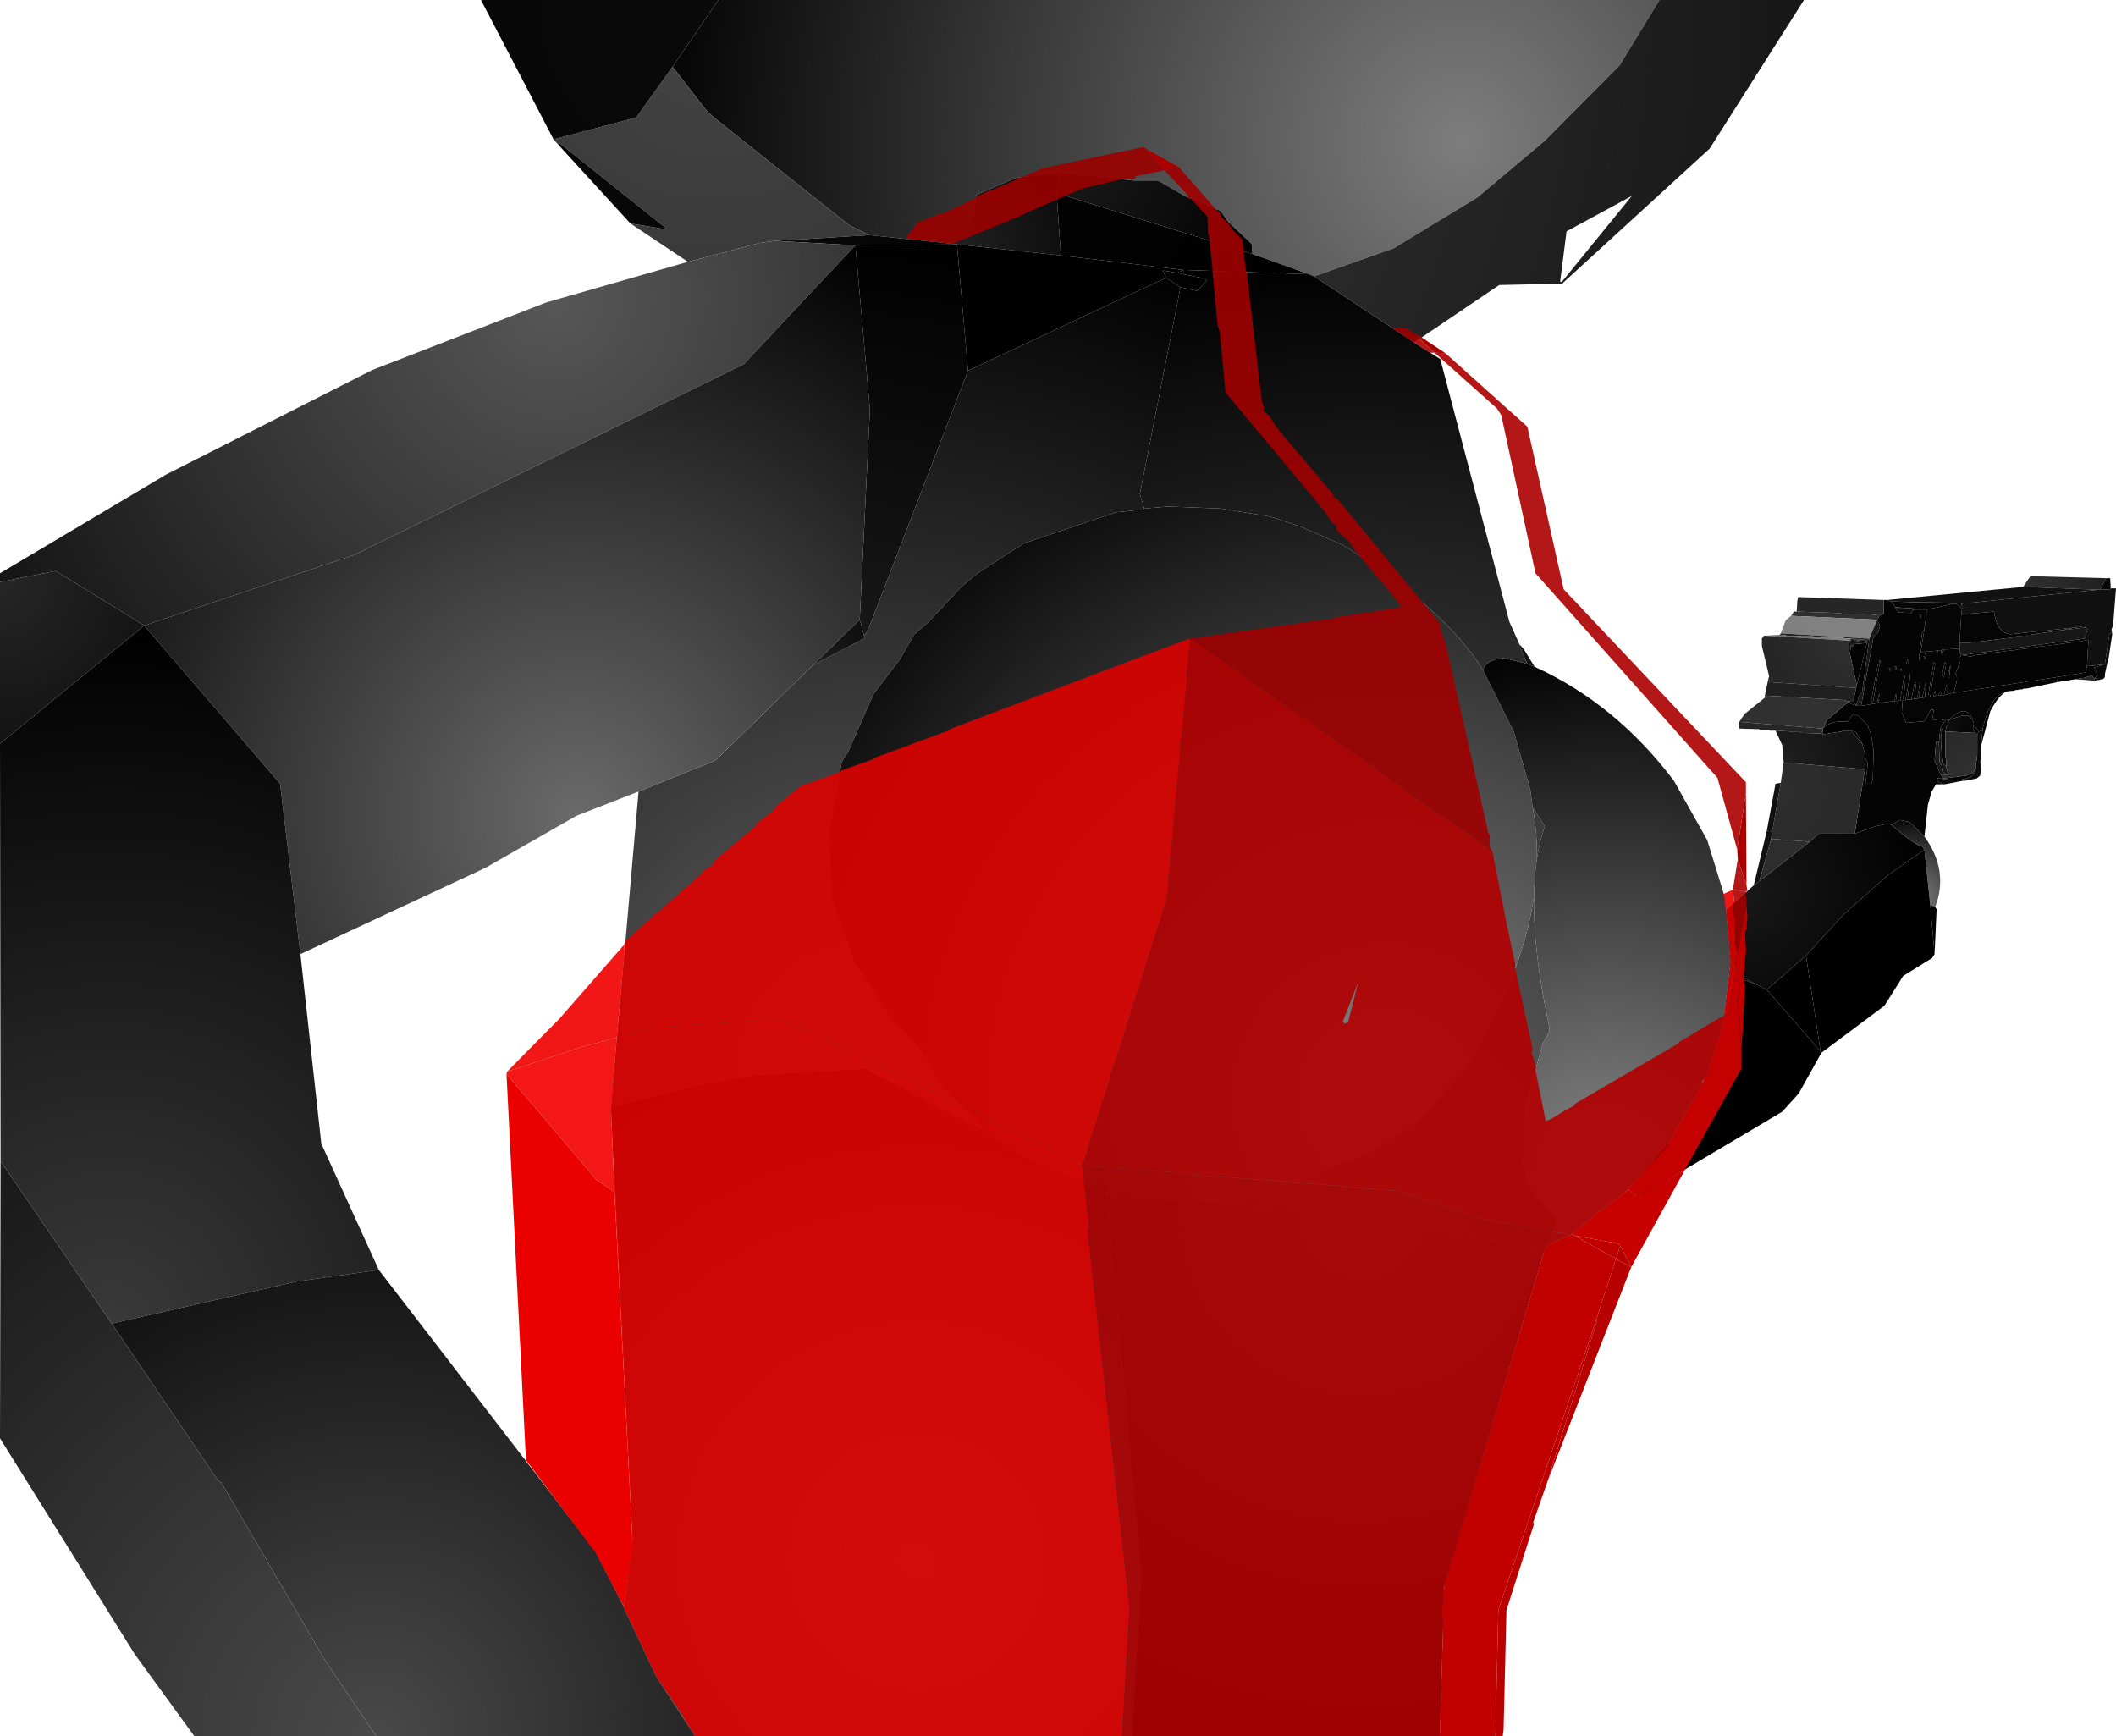 <?xml version="1.0" encoding="UTF-8" standalone="no"?>
<svg xmlns:xlink="http://www.w3.org/1999/xlink" height="299.1px" width="364.5px" xmlns="http://www.w3.org/2000/svg">
  <g transform="matrix(1.0, 0.0, 0.0, 1.0, 400.0, 300.0)">
    <path d="M-276.25 -300.0 L-114.15 -300.0 -121.0 -288.75 -133.9 -275.75 -145.5 -266.0 -159.9 -257.25 -173.65 -252.4 -174.5 -252.75 -184.25 -256.25 -184.4 -258.0 -188.4 -261.75 -189.75 -263.65 -195.75 -266.15 -200.5 -268.9 -204.65 -268.9 -217.25 -270.25 -224.9 -269.4 -231.75 -266.5 -231.9 -266.0 -232.25 -262.9 -235.9 -258.0 -250.25 -259.5 -253.65 -261.15 -277.0 -279.75 -278.25 -280.9 -284.15 -288.5 -276.25 -300.0" fill="url(#gradient0)" fill-rule="evenodd" stroke="none"/>
    <path d="M-281.5 -254.9 L-291.4 -261.5 -285.25 -260.5 -285.65 -261.0 -303.5 -275.25 -303.9 -275.15 -304.65 -276.0 -290.4 -279.75 -284.15 -288.5 -278.25 -280.9 -277.0 -279.75 -253.65 -261.15 -250.25 -259.5 -266.5 -258.5 -269.15 -258.15 -281.5 -254.9 M-114.15 -300.0 L-89.25 -300.0 -105.5 -274.4 -130.9 -251.15 -141.75 -250.9 -156.4 -241.0 -173.65 -252.4 -159.9 -257.25 -145.5 -266.0 -133.9 -275.75 -121.0 -288.75 -114.15 -300.0 M-130.15 -260.15 L-131.25 -251.5 -131.0 -251.4 -118.9 -266.25 -130.15 -260.15" fill="url(#gradient1)" fill-rule="evenodd" stroke="none"/>
    <path d="M-133.5 -85.4 L-134.15 -84.0 -165.5 -91.0 -192.0 -92.9 -185.9 -93.75 -177.65 -95.65 -170.9 -99.15 -164.75 -101.15 -155.5 -107.25 -147.9 -115.5 Q-137.8 -131.5 -135.75 -145.65 -135.95 -136.25 -133.15 -123.25 L-133.15 -122.25 -134.25 -120.25 -137.15 -109.65 -137.65 -99.9 -136.65 -95.5 -131.65 -90.15 -133.5 -85.4 M-156.4 -241.0 L-151.9 -238.15 -140.0 -192.9 -138.25 -189.0 -138.0 -188.15 -136.9 -185.65 -141.0 -186.65 Q-144.25 -186.25 -144.5 -184.5 -150.9 -195.0 -168.75 -206.15 L-176.25 -209.4 -181.15 -211.0 -189.75 -212.4 -198.75 -212.75 -202.9 -212.4 -203.65 -214.9 -196.65 -250.5 -193.75 -249.9 -192.15 -251.65 -192.4 -252.0 -196.15 -252.75 -196.15 -253.5 -174.5 -252.75 -173.65 -252.4 -156.4 -241.0 M-208.75 -96.0 L-202.4 -93.75 -209.4 -94.25 -208.75 -96.0 M-135.25 -152.1 Q-135.2 -156.65 -136.0 -161.0 L-133.9 -157.65 Q-134.8 -155.1 -135.25 -152.1" fill="url(#gradient2)" fill-rule="evenodd" stroke="none"/>
    <path d="M-304.65 -276.0 L-317.15 -300.0 -276.25 -300.0 -284.15 -288.5 -290.4 -279.75 -304.65 -276.0" fill="url(#gradient3)" fill-rule="evenodd" stroke="none"/>
    <path d="M-291.4 -261.5 L-303.9 -275.15 -303.5 -275.25 -285.65 -261.0 -285.25 -260.5 -291.4 -261.5" fill="url(#gradient4)" fill-rule="evenodd" stroke="none"/>
    <path d="M-217.25 -256.0 L-235.15 -257.9 -235.9 -258.0 -232.25 -262.9 -231.9 -266.0 -231.75 -266.5 -224.9 -269.4 -217.25 -270.25 -218.0 -266.75 -217.25 -256.0" fill="url(#gradient5)" fill-rule="evenodd" stroke="none"/>
    <path d="M-217.25 -270.25 L-204.65 -268.9 -200.5 -268.9 -195.75 -266.15 -189.75 -263.65 -188.4 -261.75 -184.4 -258.0 -184.25 -256.25 -218.0 -266.75 -217.25 -270.25" fill="url(#gradient6)" fill-rule="evenodd" stroke="none"/>
    <path d="M-235.9 -258.0 L-235.15 -257.9 -252.65 -257.75 -266.5 -258.5 -250.25 -259.5 -235.9 -258.0" fill="url(#gradient7)" fill-rule="evenodd" stroke="none"/>
    <path d="M-400.0 -199.75 L-400.0 -201.25 -371.4 -218.25 -335.9 -236.25 -305.9 -247.9 -281.5 -254.9 -269.15 -258.15 -266.5 -258.5 -252.65 -257.75 -271.9 -237.25 -339.0 -204.4 -375.15 -192.25 -390.4 -201.65 -400.0 -199.75" fill="url(#gradient8)" fill-rule="evenodd" stroke="none"/>
    <path d="M-235.15 -257.9 L-233.25 -236.15 -250.5 -191.4 -251.15 -190.5 -251.9 -193.25 -250.15 -229.5 -252.65 -257.75 -235.15 -257.9" fill="url(#gradient9)" fill-rule="evenodd" stroke="none"/>
    <path d="M-184.25 -256.25 L-174.5 -252.75 -196.15 -253.5 -217.25 -256.0 -218.0 -266.75 -184.25 -256.25" fill="url(#gradient10)" fill-rule="evenodd" stroke="none"/>
    <path d="M-197.25 -253.0 L-199.65 -253.4 -199.15 -252.15 -233.25 -236.15 -235.15 -257.9 -217.25 -256.0 -196.15 -253.5 -197.25 -253.0" fill="url(#gradient11)" fill-rule="evenodd" stroke="none"/>
    <path d="M-196.65 -250.5 L-203.65 -214.9 -202.9 -212.4 -202.9 -212.25 -207.75 -211.75 -223.65 -206.4 -231.75 -201.15 -234.4 -198.9 -240.0 -192.9 -242.5 -190.75 -245.0 -186.4 -249.5 -180.5 -253.9 -170.5 -255.0 -168.75 -257.25 -156.4 -256.75 -145.15 -252.65 -133.9 -250.4 -130.9 -246.25 -123.9 Q-241.25 -120.25 -238.25 -113.25 L-230.4 -105.25 -251.0 -115.9 -270.65 -114.75 -282.75 -112.4 -294.75 -109.4 -290.0 -163.65 -276.75 -169.0 -260.0 -185.4 -251.4 -189.9 -251.0 -190.15 -251.15 -190.5 -250.5 -191.4 -233.25 -236.15 -199.15 -252.15 -196.65 -250.5 M-196.15 -253.5 L-196.15 -252.75 -197.25 -253.0 -196.15 -253.5 M-215.65 -97.5 L-208.75 -96.0 -209.4 -94.25 -215.65 -97.5" fill="url(#gradient12)" fill-rule="evenodd" stroke="none"/>
    <path d="M-196.15 -252.75 L-192.4 -252.0 -192.15 -251.65 -193.75 -249.9 -196.65 -250.5 -199.15 -252.15 -199.65 -253.4 -197.25 -253.0 -196.15 -252.75" fill="url(#gradient13)" fill-rule="evenodd" stroke="none"/>
    <path d="M-202.9 -212.4 L-198.75 -212.75 -189.75 -212.4 -181.15 -211.0 -176.25 -209.4 -168.75 -206.15 Q-150.9 -195.0 -144.5 -184.5 L-139.25 -174.0 -136.4 -164.0 -136.0 -161.0 Q-135.2 -156.65 -135.25 -152.1 -135.7 -149.1 -135.75 -145.65 -137.8 -131.5 -147.9 -115.5 L-155.5 -107.25 -164.75 -101.15 -170.9 -99.15 -177.65 -95.65 -185.9 -93.75 -192.0 -92.9 -202.4 -93.75 -208.75 -96.0 -215.65 -97.5 -217.9 -98.15 -222.5 -100.25 -230.4 -105.25 -238.25 -113.25 Q-241.25 -120.25 -246.25 -123.9 L-250.4 -130.9 -252.65 -133.9 -256.75 -145.15 -257.25 -156.4 -255.0 -168.75 -253.9 -170.5 -249.5 -180.5 -245.0 -186.4 -242.5 -190.75 -240.0 -192.9 -234.4 -198.9 -231.75 -201.15 -223.65 -206.4 -207.75 -211.75 -202.9 -212.25 -202.9 -212.4" fill="url(#gradient14)" fill-rule="evenodd" stroke="none"/>
    <path d="M-119.5 -95.15 L-121.15 -93.5 -129.0 -87.5 -133.5 -85.4 -131.65 -90.15 -136.65 -95.5 -137.65 -99.9 -137.15 -109.65 -134.25 -120.25 -133.15 -122.25 -133.15 -123.25 Q-135.95 -136.25 -135.75 -145.65 -135.7 -149.1 -135.25 -152.1 -134.8 -155.1 -133.9 -157.65 L-136.0 -161.0 -136.4 -164.0 -139.25 -174.0 -144.5 -184.5 Q-144.25 -186.25 -141.0 -186.65 L-136.9 -185.65 -135.65 -185.15 Q-121.65 -178.75 -111.65 -165.5 L-105.9 -155.25 -102.9 -145.5 -102.65 -143.25 -101.9 -134.4 -103.15 -123.65 -105.75 -115.25 -105.75 -115.15 -106.0 -114.75 -106.65 -113.0 -111.75 -104.0 -119.5 -95.15" fill="url(#gradient15)" fill-rule="evenodd" stroke="none"/>
    <path d="M-137.5 -188.15 L-135.65 -185.15 -136.9 -185.65 -138.0 -188.15 -137.5 -188.15 M-99.75 -131.65 L-99.5 -131.15 -105.75 -115.25 -103.15 -123.65 -101.9 -134.4 -99.75 -131.65" fill="url(#gradient16)" fill-rule="evenodd" stroke="none"/>
    <path d="M-138.25 -189.0 L-137.5 -188.15 -138.0 -188.15 -138.25 -189.0" fill="url(#gradient17)" fill-rule="evenodd" stroke="none"/>
    <path d="M-37.15 -200.4 L-38.25 -198.4 -39.45 -198.45 -51.5 -198.9 -50.25 -200.75 -37.15 -200.4" fill="url(#gradient18)" fill-rule="evenodd" stroke="none"/>
    <path d="M-36.4 -198.65 L-36.5 -198.5 -38.25 -198.4 -37.15 -200.4 -36.5 -200.4 -36.4 -198.65 M-42.65 -191.9 L-42.4 -191.9 -40.9 -192.15 -40.75 -191.9 -45.15 -191.4 -42.65 -191.9 M-40.9 -190.0 L-40.9 -189.65 -41.0 -189.65 -41.5 -189.5 -42.0 -189.5 -42.5 -189.4 -42.9 -189.4 -43.5 -189.25 -43.9 -189.25 -44.4 -189.15 -44.75 -189.15 -45.4 -189.0 -45.75 -189.0 -46.25 -188.9 -46.65 -188.9 -47.25 -188.75 -47.65 -188.75 -48.25 -188.65 -48.65 -188.65 -49.15 -188.5 -49.5 -188.5 -50.15 -188.4 -50.5 -188.4 -51.0 -188.25 -51.4 -188.25 -52.0 -188.15 -52.4 -188.15 -53.0 -188.0 -53.4 -188.0 -53.9 -187.9 -54.25 -187.9 -54.9 -187.75 -55.25 -187.75 -55.75 -187.65 -56.15 -187.65 -56.75 -187.5 -57.15 -187.5 -58.0 -187.4 -58.65 -187.25 -59.0 -187.25 -59.65 -187.15 -59.75 -187.15 -60.5 -186.9 -62.0 -187.15 -40.9 -190.0 M-40.5 -185.25 L-37.75 -185.5 -39.25 -185.0 -38.65 -183.65 -39.25 -183.15 -37.75 -183.0 -39.25 -182.75 -39.25 -183.15 -39.65 -183.65 -41.0 -183.25 -42.5 -183.0 -45.65 -182.5 -45.5 -183.4 -40.75 -184.15 -40.5 -185.25 M-36.25 -191.15 L-36.25 -191.65 -36.15 -190.75 -36.25 -191.15 M-54.3 -180.9 Q-55.6 -180.4 -57.15 -177.5 L-58.75 -171.5 -58.5 -174.15 -58.5 -174.4 Q-57.1 -180.3 -54.3 -180.9 M-58.75 -169.25 L-58.75 -168.25 -59.0 -168.4 -58.75 -169.25 M-65.25 -164.9 L-66.5 -164.9 -67.25 -163.65 -67.9 -161.4 -68.5 -155.9 -71.0 -158.4 -72.75 -158.75 -74.15 -157.9 -74.65 -158.15 -77.0 -157.65 -80.5 -156.4 -78.75 -167.5 -78.65 -169.25 -78.25 -168.5 -78.65 -165.0 -77.65 -165.0 -77.4 -165.75 -77.25 -170.75 -77.65 -173.25 -78.25 -175.0 -79.75 -176.65 -80.75 -177.0 -81.75 -175.65 Q-84.65 -176.0 -86.0 -174.5 L-85.25 -176.0 -81.4 -179.25 -81.15 -178.75 -80.25 -178.5 -80.0 -178.4 -79.4 -178.4 -77.4 -178.75 -73.65 -179.25 -73.25 -179.25 -72.65 -179.4 -72.25 -179.4 -72.4 -177.25 -71.65 -175.5 -68.5 -175.75 -67.4 -177.75 -66.9 -177.75 -67.15 -175.9 -65.9 -176.15 -64.9 -175.9 -65.75 -174.5 -66.0 -172.25 -66.5 -172.25 -66.75 -168.9 -65.75 -166.65 -65.25 -165.9 -61.25 -166.4 -60.0 -166.9 -59.65 -168.25 Q-59.25 -164.75 -66.4 -166.0 L-66.25 -165.4 -65.25 -164.9 M-64.4 -176.0 L-64.25 -176.0 Q-61.4 -179.0 -60.15 -176.0 L-61.0 -176.75 -62.0 -176.75 -64.25 -176.0 -64.5 -175.5 -64.4 -176.0 M-60.0 -175.25 L-59.15 -174.0 -59.4 -173.4 -59.75 -173.75 -60.15 -174.4 -60.0 -175.25 M-82.0 -174.15 L-80.9 -174.25 -80.15 -173.65 -79.15 -171.75 -81.15 -174.15 -82.0 -174.15 M-86.0 -174.25 L-86.0 -173.5 -86.25 -173.65 -86.0 -174.25" fill="url(#gradient19)" fill-rule="evenodd" stroke="none"/>
    <path d="M-38.25 -198.4 L-36.5 -198.5 -36.4 -198.65 -35.5 -198.65 -36.0 -192.25 -36.25 -191.65 -36.25 -191.15 -36.65 -190.65 -37.4 -185.65 -37.75 -185.5 -40.5 -185.25 -40.25 -189.65 -40.9 -189.65 -40.9 -190.0 -40.4 -191.65 -40.75 -191.9 -40.9 -192.15 -42.4 -191.9 -42.65 -191.9 -53.65 -190.75 Q-56.0 -190.9 -56.5 -194.65 L-62.15 -194.15 -62.0 -195.25 -62.15 -196.0 -38.65 -198.4 -38.25 -198.4" fill="url(#gradient20)" fill-rule="evenodd" stroke="none"/>
    <path d="M-37.75 -185.5 L-37.4 -185.65 -36.65 -190.65 -36.25 -191.15 -36.15 -190.75 -36.75 -186.75 -36.9 -186.25 -37.4 -183.9 -37.4 -183.5 -37.5 -183.25 -37.75 -183.0 -39.25 -183.15 -38.65 -183.65 -39.25 -185.0 -37.75 -185.5" fill="url(#gradient21)" fill-rule="evenodd" stroke="none"/>
    <path d="M-40.9 -189.65 L-40.25 -189.65 -40.5 -185.25 -40.75 -184.15 -45.5 -183.4 -63.5 -180.65 Q-62.5 -183.5 -63.15 -183.9 L-62.4 -185.9 -62.65 -186.65 -62.25 -187.0 -62.4 -187.65 -62.0 -187.15 -60.5 -186.9 -59.75 -187.15 -59.65 -187.15 -59.0 -187.25 -58.65 -187.25 -58.0 -187.4 -57.15 -187.5 -56.75 -187.5 -56.15 -187.65 -55.75 -187.65 -55.25 -187.75 -54.9 -187.75 -54.25 -187.9 -53.9 -187.9 -53.4 -188.0 -53.0 -188.0 -52.4 -188.15 -52.0 -188.15 -51.4 -188.25 -51.0 -188.25 -50.5 -188.4 -50.15 -188.4 -49.5 -188.5 -49.15 -188.5 -48.65 -188.65 -48.25 -188.65 -47.65 -188.75 -47.25 -188.75 -46.65 -188.9 -46.25 -188.9 -45.75 -189.0 -45.4 -189.0 -44.75 -189.15 -44.4 -189.15 -43.9 -189.25 -43.5 -189.25 -42.9 -189.4 -42.5 -189.4 -42.0 -189.5 -41.5 -189.5 -41.0 -189.65 -40.9 -189.65" fill="url(#gradient22)" fill-rule="evenodd" stroke="none"/>
    <path d="M-45.15 -191.4 L-40.75 -191.9 -40.4 -191.65 -40.9 -190.0 -62.0 -187.15 -62.4 -187.65 -62.4 -189.25 -61.0 -189.25 -52.9 -190.25 -52.65 -190.4 -52.0 -190.4 -51.75 -190.5 -51.0 -190.5 -50.75 -190.65 -50.15 -190.65 -49.9 -190.75 -49.5 -190.75 -49.0 -190.9 -48.65 -190.9 -45.25 -191.4 -45.15 -191.4" fill="url(#gradient23)" fill-rule="evenodd" stroke="none"/>
    <path d="M-42.65 -191.9 L-45.15 -191.4 -45.25 -191.4 -48.65 -190.9 -49.0 -190.9 -49.5 -190.75 -49.9 -190.75 -50.15 -190.65 -50.75 -190.65 -51.0 -190.5 -51.75 -190.5 -52.0 -190.4 -52.65 -190.4 -52.9 -190.25 -61.0 -189.25 -62.4 -189.25 -62.4 -190.25 -62.15 -194.15 -56.5 -194.65 Q-56.0 -190.9 -53.65 -190.75 L-42.65 -191.9" fill="url(#gradient24)" fill-rule="evenodd" stroke="none"/>
    <path d="M-62.15 -194.15 L-62.4 -190.25 -62.65 -188.25 -64.65 -188.15 -65.15 -188.15 -65.65 -188.0 -66.15 -188.0 -66.5 -187.9 -68.15 -187.75 -68.5 -187.75 -69.15 -187.65 -68.5 -191.65 -68.5 -191.9 -68.4 -192.4 -68.4 -192.75 -68.25 -193.15 -68.25 -193.65 -68.15 -194.0 -68.15 -194.5 -68.0 -194.75 -68.0 -195.0 -63.5 -196.0 -63.0 -196.0 -62.0 -195.25 -62.15 -194.15" fill="url(#gradient25)" fill-rule="evenodd" stroke="none"/>
    <path d="M-62.4 -187.65 L-62.25 -187.0 -62.65 -186.65 -62.4 -185.9 -63.15 -183.9 Q-62.5 -183.5 -63.5 -180.65 L-64.65 -180.4 -64.65 -182.15 -65.15 -180.25 -65.5 -180.25 -65.75 -180.9 -66.15 -180.15 -66.5 -180.15 -66.65 -181.0 -67.0 -180.0 -67.5 -180.0 -66.65 -185.75 -66.9 -185.9 -67.9 -179.9 -68.4 -179.9 -68.25 -182.5 -68.9 -179.75 -69.4 -179.75 -69.25 -182.5 -69.75 -179.65 -70.25 -179.65 -69.9 -182.4 -70.15 -182.5 -70.75 -179.5 -71.4 -179.5 -70.9 -184.25 -71.75 -179.4 -72.25 -179.4 Q-71.5 -183.25 -72.0 -183.65 L-72.65 -179.4 -73.25 -179.25 -73.4 -180.5 -73.65 -179.25 -77.4 -178.75 -79.4 -178.4 -77.25 -190.4 -76.5 -191.0 -76.15 -192.15 -76.65 -193.25 -76.15 -194.0 -75.5 -194.25 -75.5 -196.65 -74.9 -196.65 -74.25 -196.4 -73.5 -195.4 -73.4 -195.15 -73.0 -194.5 -70.75 -194.4 -70.4 -195.0 -68.0 -195.0 -68.0 -194.75 -68.15 -194.5 -68.15 -194.0 -68.25 -193.65 -68.25 -193.15 -68.4 -192.75 -68.4 -192.4 -68.5 -191.9 -68.5 -191.65 -68.9 -190.9 -69.5 -186.15 -69.15 -187.65 -68.5 -187.75 -68.25 -187.15 -68.15 -187.75 -66.5 -187.9 -66.25 -187.65 -66.15 -188.0 -65.65 -188.0 -65.5 -187.0 -65.15 -188.15 -64.65 -188.15 -62.65 -188.25 -62.4 -190.25 -62.4 -189.25 -62.4 -187.65 M-63.0 -196.0 L-62.75 -196.15 -62.15 -196.0 -62.0 -195.25 -63.0 -196.0 M-69.15 -193.5 L-69.0 -193.9 -69.4 -194.15 -69.15 -193.5 M-68.4 -186.4 L-68.25 -186.75 -68.65 -187.0 -68.4 -186.4 M-71.15 -186.25 L-71.4 -186.4 -71.65 -185.75 -71.4 -185.65 -71.15 -186.25 M-74.25 -184.75 L-74.65 -185.0 -74.4 -184.4 -74.25 -184.75 M-72.5 -184.4 L-72.4 -184.75 -72.75 -184.75 -72.5 -184.4 M-73.4 -184.65 L-73.25 -185.15 -73.65 -185.15 -73.4 -184.65 M-64.75 -185.75 L-65.0 -185.9 -65.4 -184.0 -65.15 -183.25 -64.75 -185.75 M-64.25 -183.15 L-64.0 -185.5 -64.5 -183.65 -64.25 -183.15 M-81.4 -189.65 L-81.0 -189.75 -81.4 -189.5 -81.45 -189.0 -81.4 -189.65 M-81.5 -188.15 L-81.15 -188.15 -81.25 -188.65 -80.65 -188.75 -81.15 -189.0 -78.4 -189.25 -80.15 -182.0 -81.5 -188.15 M-78.25 -189.65 L-79.15 -189.4 -80.4 -189.65 -79.25 -189.75 -78.25 -189.75 -78.25 -189.65 M-76.4 -186.25 L-76.15 -185.75 -76.0 -186.15 -76.4 -186.25 M-77.4 -178.75 L-76.25 -185.5 -76.5 -185.65 -77.65 -179.4 -77.4 -178.75 M-76.65 -179.0 L-76.4 -178.9 -76.25 -180.65 -76.65 -179.0" fill="url(#gradient26)" fill-rule="evenodd" stroke="none"/>
    <path d="M-39.45 -198.45 L-38.65 -198.4 -62.15 -196.0 -62.75 -196.15 -71.55 -196.3 -74.25 -196.4 -74.9 -196.65 -51.5 -198.9 -39.45 -198.45" fill="url(#gradient27)" fill-rule="evenodd" stroke="none"/>
    <path d="M-39.45 -198.45 L-38.25 -198.4 -38.65 -198.4 -39.45 -198.45" fill="url(#gradient28)" fill-rule="evenodd" stroke="none"/>
    <path d="M-205.0 -0.9 L-280.25 -0.9 -286.9 -11.15 -292.4 -22.75 -292.5 -23.15 -291.0 -35.0 -294.75 -109.4 -282.75 -112.4 -270.65 -114.75 -251.0 -115.9 -230.4 -105.25 -222.5 -100.25 -217.9 -98.15 -215.65 -97.5 -209.4 -94.25 -203.4 -28.65 -205.0 -0.9" fill="url(#gradient29)" fill-rule="evenodd" stroke="none"/>
    <path d="M-252.65 -257.75 L-250.15 -229.5 -251.9 -193.25 -260.0 -185.4 -276.75 -169.0 -290.0 -163.65 -300.65 -159.5 -316.4 -150.5 -348.25 -135.65 -351.75 -165.0 -375.15 -192.25 -339.0 -204.4 -271.9 -237.25 -252.65 -257.75" fill="url(#gradient30)" fill-rule="evenodd" stroke="none"/>
    <path d="M-251.9 -193.25 L-251.15 -190.5 -251.0 -190.15 -251.4 -189.9 -260.0 -185.4 -251.9 -193.25" fill="url(#gradient31)" fill-rule="evenodd" stroke="none"/>
    <path d="M-90.5 -194.65 L-90.4 -196.5 -90.25 -197.15 -75.5 -196.65 -75.5 -194.25 -76.15 -194.0 -76.5 -194.0 -77.75 -194.15 -82.25 -194.25 -83.5 -194.4 -90.5 -194.65" fill="url(#gradient32)" fill-rule="evenodd" stroke="none"/>
    <path d="M-63.0 -196.0 L-63.5 -196.0 -71.55 -196.3 -62.75 -196.15 -63.0 -196.0" fill="url(#gradient33)" fill-rule="evenodd" stroke="none"/>
    <path d="M-63.5 -196.0 L-68.0 -195.0 -73.5 -195.4 -74.25 -196.4 -71.55 -196.3 -63.5 -196.0" fill="url(#gradient34)" fill-rule="evenodd" stroke="none"/>
    <path d="M-68.0 -195.0 L-70.4 -195.0 -73.4 -195.15 -73.5 -195.4 -68.0 -195.0" fill="url(#gradient35)" fill-rule="evenodd" stroke="none"/>
    <path d="M-73.4 -195.15 L-70.4 -195.0 -70.75 -194.4 -73.0 -194.5 -73.4 -195.15" fill="url(#gradient36)" fill-rule="evenodd" stroke="none"/>
    <path d="M-68.5 -191.65 L-69.15 -187.65 -69.5 -186.15 -68.9 -190.9 -68.5 -191.65 M-70.25 -179.65 L-70.75 -179.5 -70.15 -182.5 -69.9 -182.4 -70.25 -179.65" fill="url(#gradient37)" fill-rule="evenodd" stroke="none"/>
    <path d="M-68.5 -187.75 L-68.15 -187.75 -68.25 -187.15 -68.5 -187.75 M-68.4 -186.4 L-68.65 -187.0 -68.25 -186.75 -68.4 -186.4 M-69.4 -179.75 L-69.75 -179.65 -69.25 -182.5 -69.4 -179.75" fill="url(#gradient38)" fill-rule="evenodd" stroke="none"/>
    <path d="M-66.5 -187.9 L-66.15 -188.0 -66.25 -187.65 -66.5 -187.9 M-67.9 -179.9 L-66.9 -185.9 -66.65 -185.75 -67.5 -180.0 -67.9 -179.9" fill="url(#gradient39)" fill-rule="evenodd" stroke="none"/>
    <path d="M-91.4 -194.0 L-91.0 -194.65 -90.5 -194.65 -83.5 -194.4 -82.25 -194.25 -77.75 -194.15 -76.5 -194.0 -76.15 -194.0 -76.65 -193.25 -91.25 -193.9 -91.4 -194.0" fill="url(#gradient40)" fill-rule="evenodd" stroke="none"/>
    <path d="M-93.25 -190.9 L-92.4 -193.15 -91.4 -194.0 -91.25 -193.9 -76.65 -193.25 -78.0 -190.0 -93.25 -190.9" fill="url(#gradient41)" fill-rule="evenodd" stroke="none"/>
    <path d="M-93.4 -190.65 L-93.25 -190.9 -78.0 -190.0 -78.25 -189.75 -81.15 -190.0 -81.9 -190.0 -82.65 -190.15 -84.5 -190.15 -85.15 -190.25 -87.0 -190.25 -87.75 -190.4 -89.65 -190.4 -90.4 -190.5 -92.25 -190.5 -92.75 -190.65 -93.4 -190.65" fill="url(#gradient42)" fill-rule="evenodd" stroke="none"/>
    <path d="M-96.15 -190.5 L-93.4 -190.65 -92.75 -190.65 -92.25 -190.5 -90.4 -190.5 -89.65 -190.4 -87.75 -190.4 -87.0 -190.25 -85.15 -190.25 -84.5 -190.15 -82.65 -190.15 -81.9 -190.0 -81.15 -190.0 -81.4 -189.65 -96.15 -190.5" fill="url(#gradient43)" fill-rule="evenodd" stroke="none"/>
    <path d="M-95.4 -183.0 L-95.25 -183.5 -96.5 -188.75 -96.5 -190.0 -96.15 -190.5 -81.4 -189.65 -81.45 -189.0 -81.5 -188.15 -80.15 -182.0 -80.25 -181.5 -95.15 -182.5 -95.25 -182.9 -95.4 -183.0" fill="url(#gradient44)" fill-rule="evenodd" stroke="none"/>
    <path d="M-96.0 -180.15 L-95.4 -183.0 -95.25 -182.9 -95.15 -182.5 -80.25 -181.5 -80.75 -179.25 -81.4 -179.25 -81.9 -179.25 -82.15 -179.4 -95.5 -180.15 -96.0 -180.15" fill="url(#gradient45)" fill-rule="evenodd" stroke="none"/>
    <path d="M-95.9 -179.9 L-96.0 -180.15 -95.5 -180.15 -95.9 -179.9 M-80.25 -178.5 L-81.15 -178.75 -81.4 -179.25 -80.75 -179.25 -80.25 -178.5" fill="url(#gradient46)" fill-rule="evenodd" stroke="none"/>
    <path d="M-100.4 -175.65 L-99.5 -177.0 -95.9 -179.9 -95.5 -180.15 -82.15 -179.4 -81.9 -179.25 -81.4 -179.25 -85.25 -176.0 -86.0 -174.5 -100.4 -175.65" fill="url(#gradient47)" fill-rule="evenodd" stroke="none"/>
    <path d="M-69.15 -193.5 L-69.4 -194.15 -69.0 -193.9 -69.15 -193.5 M-71.4 -179.5 L-71.75 -179.4 -70.9 -184.25 -71.4 -179.5" fill="url(#gradient48)" fill-rule="evenodd" stroke="none"/>
    <path d="M-400.0 -171.9 L-400.0 -199.75 -390.4 -201.65 -375.15 -192.25 -400.0 -171.9" fill="url(#gradient49)" fill-rule="evenodd" stroke="none"/>
    <path d="M-399.9 -100.0 L-400.0 -171.9 -375.15 -192.25 -351.75 -165.0 -348.25 -135.65 -344.65 -103.0 -334.75 -81.25 -348.9 -79.25 -380.75 -72.0 -399.9 -100.0" fill="url(#gradient50)" fill-rule="evenodd" stroke="none"/>
    <path d="M-81.4 -189.65 L-81.15 -190.0 -80.75 -189.9 -80.4 -189.65 -79.15 -189.4 -78.25 -189.65 -78.4 -189.25 -81.15 -189.0 -80.65 -188.75 -81.25 -188.65 -81.15 -188.15 -81.5 -188.15 -81.45 -189.0 -81.4 -189.5 -81.0 -189.75 -81.4 -189.65" fill="url(#gradient51)" fill-rule="evenodd" stroke="none"/>
    <path d="M-79.4 -178.4 L-80.0 -178.4 -80.25 -178.5 -79.65 -180.4 -79.25 -180.65 -78.0 -190.0 -76.65 -193.25 -76.15 -192.15 -76.5 -191.0 -77.25 -190.4 -79.4 -178.4" fill="url(#gradient52)" fill-rule="evenodd" stroke="none"/>
    <path d="M-72.5 -184.4 L-72.75 -184.75 -72.4 -184.75 -72.5 -184.4 M-73.25 -179.25 L-73.65 -179.25 -73.4 -180.5 -73.25 -179.25" fill="url(#gradient53)" fill-rule="evenodd" stroke="none"/>
    <path d="M-72.25 -179.4 L-72.65 -179.4 -72.0 -183.65 Q-71.5 -183.25 -72.25 -179.4" fill="url(#gradient54)" fill-rule="evenodd" stroke="none"/>
    <path d="M-81.15 -190.0 L-78.25 -189.75 -79.25 -189.75 -80.75 -189.9 -81.15 -190.0" fill="url(#gradient55)" fill-rule="evenodd" stroke="none"/>
    <path d="M-80.4 -189.65 L-80.75 -189.9 -79.25 -189.75 -80.4 -189.65" fill="url(#gradient56)" fill-rule="evenodd" stroke="none"/>
    <path d="M-78.25 -189.75 L-78.0 -190.0 -79.25 -180.65 -79.65 -180.4 -80.25 -178.5 -80.75 -179.25 -80.25 -181.5 -80.15 -182.0 -78.4 -189.25 -78.25 -189.65 -78.25 -189.75" fill="url(#gradient57)" fill-rule="evenodd" stroke="none"/>
    <path d="M-65.65 -188.0 L-65.15 -188.15 -65.5 -187.0 -65.65 -188.0 M-67.0 -180.0 L-66.65 -181.0 -66.5 -180.15 -67.0 -180.0" fill="url(#gradient58)" fill-rule="evenodd" stroke="none"/>
    <path d="M-63.5 -180.65 L-45.5 -183.4 -45.65 -182.5 -50.9 -181.4 -51.4 -181.4 -51.65 -181.25 -52.15 -181.25 -52.4 -181.15 -52.75 -181.15 -53.15 -181.0 -53.4 -181.0 -54.3 -180.9 Q-57.1 -180.3 -58.5 -174.4 L-58.5 -174.15 -59.15 -174.0 -60.0 -175.25 -60.0 -175.4 -60.15 -175.9 -60.15 -176.0 Q-61.4 -179.0 -64.25 -176.0 L-64.4 -176.0 -64.9 -175.9 -65.9 -176.15 -67.15 -175.9 -66.9 -177.75 -67.4 -177.75 -68.5 -175.75 -71.65 -175.5 -72.4 -177.25 -72.25 -179.4 -71.75 -179.4 -71.4 -179.5 -70.75 -179.5 -70.25 -179.65 -69.75 -179.65 -69.4 -179.75 -68.9 -179.75 -68.4 -179.9 -67.9 -179.9 -67.5 -180.0 -67.0 -180.0 -66.5 -180.15 -66.15 -180.15 -65.5 -180.25 -65.15 -180.25 -64.65 -180.4 -63.5 -180.65" fill="url(#gradient59)" fill-rule="evenodd" stroke="none"/>
    <path d="M-77.4 -178.75 L-77.65 -179.4 -76.5 -185.65 -76.25 -185.5 -77.4 -178.75 M-76.4 -186.25 L-76.0 -186.15 -76.15 -185.75 -76.4 -186.25" fill="url(#gradient60)" fill-rule="evenodd" stroke="none"/>
    <path d="M-71.15 -186.25 L-71.4 -185.65 -71.65 -185.75 -71.4 -186.4 -71.15 -186.25" fill="url(#gradient61)" fill-rule="evenodd" stroke="none"/>
    <path d="M-73.4 -184.65 L-73.65 -185.15 -73.25 -185.15 -73.4 -184.65" fill="url(#gradient62)" fill-rule="evenodd" stroke="none"/>
    <path d="M-74.25 -184.75 L-74.4 -184.4 -74.65 -185.0 -74.25 -184.75" fill="url(#gradient63)" fill-rule="evenodd" stroke="none"/>
    <path d="M-39.25 -182.75 L-42.5 -183.0 -41.0 -183.25 -39.65 -183.65 -39.25 -183.15 -39.25 -182.75" fill="url(#gradient64)" fill-rule="evenodd" stroke="none"/>
    <path d="M-66.15 -180.15 L-65.75 -180.9 -65.5 -180.25 -66.15 -180.15 M-64.75 -185.75 L-65.15 -183.25 -65.4 -184.0 -65.0 -185.9 -64.75 -185.75" fill="url(#gradient65)" fill-rule="evenodd" stroke="none"/>
    <path d="M-65.15 -180.25 L-64.65 -182.15 -64.65 -180.4 -65.15 -180.25 M-64.25 -183.15 L-64.5 -183.65 -64.0 -185.5 -64.25 -183.15" fill="url(#gradient66)" fill-rule="evenodd" stroke="none"/>
    <path d="M-58.75 -171.5 L-58.75 -169.25 -59.0 -168.4 -58.75 -168.25 -58.75 -167.5 -58.9 -166.4 -59.5 -165.9 -61.5 -165.5 -61.9 -165.5 -65.0 -164.9 -65.25 -164.9 -66.25 -165.4 -66.4 -166.0 Q-59.25 -164.75 -59.65 -168.25 L-59.65 -168.4 -59.5 -169.0 -59.4 -170.0 -59.4 -173.4 -59.15 -174.0 -58.5 -174.15 -58.75 -171.5" fill="url(#gradient67)" fill-rule="evenodd" stroke="none"/>
    <path d="M-68.9 -179.75 L-68.25 -182.5 -68.4 -179.9 -68.9 -179.75" fill="url(#gradient68)" fill-rule="evenodd" stroke="none"/>
    <path d="M-76.65 -179.0 L-76.25 -180.65 -76.4 -178.9 -76.65 -179.0" fill="url(#gradient69)" fill-rule="evenodd" stroke="none"/>
    <path d="M-86.0 -174.5 Q-84.65 -176.0 -81.75 -175.65 L-80.75 -177.0 -79.75 -176.65 -78.25 -175.0 -77.65 -173.25 -77.25 -170.75 -77.4 -165.75 -77.65 -165.0 -78.65 -165.0 -78.25 -168.5 -78.65 -169.25 -78.65 -169.65 -78.75 -170.25 -79.15 -171.65 -79.15 -171.75 -80.15 -173.65 -80.9 -174.25 -82.0 -174.15 -82.4 -174.15 -82.75 -174.0 -86.0 -173.5 -86.0 -174.25 -86.0 -174.5" fill="url(#gradient70)" fill-rule="evenodd" stroke="none"/>
    <path d="M-92.75 -168.65 L-93.0 -171.65 -94.15 -174.15 -91.65 -174.0 -91.5 -173.9 -91.4 -173.9 -89.9 -173.9 -89.75 -173.75 -89.65 -173.75 -86.25 -173.65 -86.0 -173.5 -82.75 -174.0 -82.4 -174.15 -82.0 -174.15 -81.15 -174.15 -79.15 -171.75 -79.15 -171.65 -78.75 -170.25 -78.65 -169.65 -78.65 -169.25 -78.75 -167.5 -92.75 -168.65" fill="url(#gradient71)" fill-rule="evenodd" stroke="none"/>
    <path d="M-60.15 -176.0 L-60.15 -175.9 -60.0 -175.4 -60.0 -175.25 -60.15 -174.4 -59.75 -173.75 -64.9 -174.0 -64.65 -175.0 -64.5 -175.25 -64.5 -175.5 -64.25 -176.0 -62.0 -176.75 -61.0 -176.75 -60.15 -176.0" fill="url(#gradient72)" fill-rule="evenodd" stroke="none"/>
    <path d="M-64.9 -175.9 L-64.4 -176.0 -64.5 -175.5 -64.5 -175.25 -64.65 -175.0 -64.9 -174.0 -64.9 -169.65 -64.75 -169.0 -64.75 -168.0 -65.25 -168.5 -65.5 -170.25 Q-65.9 -173.75 -65.25 -174.4 L-65.75 -174.5 -64.9 -175.9" fill="url(#gradient73)" fill-rule="evenodd" stroke="none"/>
    <path d="M-59.75 -173.75 L-59.4 -173.4 -59.4 -170.0 -59.5 -169.0 -59.65 -168.4 -59.65 -168.25 -60.0 -166.9 -61.25 -166.4 -65.25 -165.9 -65.75 -166.65 -65.4 -166.65 -65.15 -166.5 -64.65 -166.5 -64.25 -166.65 -64.5 -167.0 -64.75 -167.9 -64.75 -168.0 -64.75 -169.0 -64.9 -169.65 -64.9 -174.0 -59.75 -173.75" fill="url(#gradient74)" fill-rule="evenodd" stroke="none"/>
    <path d="M-94.15 -174.15 L-95.0 -174.15 -95.25 -174.25 -96.75 -174.25 -97.0 -174.4 -100.4 -174.5 -100.4 -175.65 -86.0 -174.5 -86.0 -174.25 -86.25 -173.65 -89.65 -173.75 -89.9 -173.9 -91.4 -173.9 -91.65 -174.0 -94.15 -174.15" fill="url(#gradient75)" fill-rule="evenodd" stroke="none"/>
    <path d="M-95.0 -174.15 L-95.15 -174.15 -95.25 -174.25 -95.0 -174.15 M-96.75 -174.25 L-96.9 -174.25 -97.0 -174.4 -96.75 -174.25 M-89.9 -173.9 L-89.65 -173.75 -89.75 -173.75 -89.9 -173.9 M-91.4 -173.9 L-91.5 -173.9 -91.65 -174.0 -91.4 -173.9" fill="url(#gradient76)" fill-rule="evenodd" stroke="none"/>
    <path d="M-93.25 -165.15 L-92.75 -168.65 -78.75 -167.5 -80.5 -156.4 -86.65 -156.4 -88.25 -155.0 -94.9 -155.5 -94.75 -156.75 -94.65 -157.15 -93.25 -165.15" fill="url(#gradient77)" fill-rule="evenodd" stroke="none"/>
    <path d="M-95.65 -156.9 L-94.15 -165.0 -93.25 -165.15 -94.65 -157.15 -94.75 -156.75 -95.65 -156.9" fill="url(#gradient78)" fill-rule="evenodd" stroke="none"/>
    <path d="M-97.9 -147.5 L-95.65 -156.9 -94.75 -156.75 -94.9 -155.5 -96.9 -148.4 -96.9 -148.25 -97.9 -147.5" fill="url(#gradient79)" fill-rule="evenodd" stroke="none"/>
    <path d="M-102.65 -143.25 L-97.9 -147.5 -96.9 -148.25 -88.25 -155.0 -86.65 -156.4 -80.5 -156.4 -77.0 -157.65 -74.65 -158.15 -74.15 -157.9 Q-70.0 -154.25 -68.9 -154.25 L-68.5 -153.65 -74.9 -149.15 -82.4 -142.5 -88.9 -135.4 -95.65 -129.5 -97.4 -130.4 -99.75 -131.65 -101.9 -134.4 -102.65 -143.25" fill="url(#gradient80)" fill-rule="evenodd" stroke="none"/>
    <path d="M-94.9 -155.5 L-88.25 -155.0 -96.9 -148.25 -96.9 -148.4 -94.9 -155.5" fill="url(#gradient81)" fill-rule="evenodd" stroke="none"/>
    <path d="M-68.5 -155.9 Q-64.25 -150.0 -66.65 -143.75 L-67.5 -144.15 -68.5 -153.65 -68.9 -154.25 Q-70.0 -154.25 -74.15 -157.9 L-72.75 -158.75 -71.0 -158.4 -68.5 -155.9" fill="url(#gradient82)" fill-rule="evenodd" stroke="none"/>
    <path d="M-65.75 -174.5 L-65.25 -174.4 Q-65.9 -173.75 -65.5 -170.25 L-65.25 -168.5 -64.75 -168.0 -64.75 -167.9 -64.5 -167.0 -64.25 -166.65 -64.65 -166.5 -65.25 -167.0 Q-65.3 -167.85 -65.75 -168.5 L-65.9 -168.75 -66.0 -172.25 -65.75 -174.5" fill="url(#gradient83)" fill-rule="evenodd" stroke="none"/>
    <path d="M-66.0 -172.25 L-65.9 -168.75 -65.75 -168.5 Q-65.3 -167.85 -65.25 -167.0 L-64.65 -166.5 -65.15 -166.5 -65.4 -166.65 -65.75 -166.65 -66.75 -168.9 -66.5 -172.25 -66.0 -172.25" fill="url(#gradient84)" fill-rule="evenodd" stroke="none"/>
    <path d="M-66.75 -135.65 L-67.15 -135.0 -72.15 -131.9 -75.4 -126.75 -86.25 -118.65 -86.4 -118.9 -88.9 -135.4 -82.4 -142.5 -74.9 -149.15 -68.5 -153.65 -67.5 -144.15 -66.75 -135.65" fill="url(#gradient85)" fill-rule="evenodd" stroke="none"/>
    <path d="M-88.9 -135.4 L-86.4 -118.9 -95.65 -129.5 -88.9 -135.4" fill="url(#gradient86)" fill-rule="evenodd" stroke="none"/>
    <path d="M-86.25 -118.65 L-90.15 -111.65 -93.0 -108.5 -117.0 -94.25 -118.0 -93.9 -119.5 -95.15 -111.75 -104.0 -106.65 -113.0 -106.0 -114.75 -105.75 -115.15 -105.75 -115.25 -99.5 -131.15 -97.4 -130.4 -95.65 -129.5 -86.4 -118.9 -86.25 -118.65" fill="url(#gradient87)" fill-rule="evenodd" stroke="none"/>
    <path d="M-97.4 -130.4 L-99.5 -131.15 -99.75 -131.65 -97.4 -130.4" fill="url(#gradient88)" fill-rule="evenodd" stroke="none"/>
    <path d="M-66.65 -143.75 L-66.4 -143.4 -66.75 -135.65 -67.5 -144.15 -66.65 -143.75" fill="url(#gradient89)" fill-rule="evenodd" stroke="none"/>
    <path d="M-134.15 -84.0 L-151.25 -26.5 -152.0 -0.9 -205.0 -0.9 -203.4 -28.65 -209.4 -94.25 -202.4 -93.75 -192.0 -92.9 -165.5 -91.0 -134.15 -84.0" fill="url(#gradient90)" fill-rule="evenodd" stroke="none"/>
    <path d="M-280.25 -0.9 L-335.15 -0.9 -344.0 -14.0 -361.9 -44.65 -362.4 -44.9 -380.75 -72.0 -348.9 -79.25 -334.75 -81.25 -297.4 -32.75 -292.5 -23.15 -292.4 -22.75 -286.9 -11.15 -280.25 -0.9" fill="url(#gradient91)" fill-rule="evenodd" stroke="none"/>
    <path d="M-335.15 -0.9 L-366.5 -0.9 -376.75 -15.0 -400.0 -52.25 -399.9 -100.0 -380.75 -72.0 -362.4 -44.9 -361.9 -44.65 -344.0 -14.0 -335.15 -0.9" fill="url(#gradient92)" fill-rule="evenodd" stroke="none"/>
    <path d="M-156.65 -242.75 L-155.5 -241.65 -156.4 -241.0 -160.15 -243.5 -157.9 -243.5 -156.65 -242.75 M-199.4 -270.65 L-204.4 -269.65 -204.4 -269.25 -206.65 -269.15 -213.65 -267.5 -223.4 -263.25 -224.0 -262.9 -235.9 -258.0 -244.0 -258.9 -243.4 -259.9 -243.0 -260.25 -242.0 -261.65 -237.9 -263.25 -237.5 -263.25 -231.9 -265.9 -231.9 -266.0 -229.5 -267.25 -229.15 -267.25 Q-227.05 -268.1 -225.0 -269.0 L-225.0 -269.15 -224.5 -269.4 -223.9 -269.5 -220.5 -271.0 -203.15 -274.65 -203.0 -274.65 -202.65 -274.4 -199.4 -270.65" fill="#9b0000" fill-opacity="0.91" fill-rule="evenodd" stroke="none"/>
    <path d="M-197.0 -271.25 L-199.4 -270.65 -202.65 -274.4 -197.0 -271.25" fill="#ac0000" fill-rule="evenodd" stroke="none"/>
    <path d="M-197.0 -271.25 L-196.65 -270.9 -190.4 -263.75 -189.75 -263.15 -189.5 -262.5 -188.4 -261.5 -187.65 -260.4 -186.0 -258.75 -185.75 -256.65 -185.75 -256.4 -185.4 -253.5 -185.25 -253.15 -182.65 -230.9 -182.25 -229.75 -182.4 -229.25 -181.4 -228.4 -180.0 -226.25 -170.4 -214.9 -170.25 -214.4 -169.5 -213.9 -152.0 -192.65 -151.65 -190.75 -151.5 -190.65 -151.5 -190.4 -151.25 -190.0 -151.0 -189.25 -143.75 -157.15 -143.75 -156.75 -143.4 -156.15 -143.4 -154.15 -142.9 -153.25 -143.5 -153.5 -143.65 -153.75 -151.5 -159.4 -152.25 -159.75 -160.4 -165.5 -160.5 -165.75 -175.9 -176.65 -176.25 -176.75 -184.25 -182.4 -184.4 -182.65 -194.0 -189.4 -195.15 -190.0 -170.25 -193.5 -169.5 -193.75 -158.5 -195.4 -162.15 -200.0 -162.5 -200.25 -166.0 -204.5 -166.15 -204.75 -166.5 -205.0 -167.75 -206.9 -168.4 -207.4 -169.75 -208.65 -169.75 -209.4 -170.5 -209.9 -171.9 -212.0 -188.9 -232.4 -189.9 -242.9 -190.25 -243.9 -191.15 -253.4 -191.15 -253.9 -191.75 -259.4 -191.9 -259.75 -192.0 -262.65 -194.75 -265.65 -195.5 -266.15 -195.4 -266.4 -199.4 -270.65 -197.0 -271.25" fill="#9e0000" fill-opacity="0.91" fill-rule="evenodd" stroke="none"/>
    <path d="M-103.0 -125.0 L-101.9 -133.9 -102.0 -134.25 -101.9 -134.4 -102.65 -143.25 -101.4 -144.15 -101.0 -138.0 -101.15 -137.65 -100.75 -136.0 -101.15 -133.75 -100.9 -133.5 -101.0 -133.15 -102.25 -125.5 -103.0 -125.0 M-195.15 -190.0 L-195.0 -189.5 -195.5 -184.75 -195.65 -184.5 -195.5 -183.75 -196.5 -172.75 -196.75 -172.5 -196.65 -171.4 -199.0 -145.9 -199.15 -145.65 -199.0 -145.4 -199.15 -145.0 -199.25 -144.5 -199.4 -144.15 -199.5 -143.75 -199.65 -143.4 -199.75 -143.0 -199.9 -142.65 -200.0 -142.15 -200.5 -140.65 -200.9 -139.65 -200.9 -139.4 -201.0 -139.0 -201.15 -138.65 -201.25 -138.25 -201.4 -137.9 -201.5 -137.4 -202.15 -135.5 -202.25 -135.0 -202.4 -134.65 -202.5 -134.25 -202.65 -133.9 -202.75 -133.5 -202.9 -133.15 -203.0 -132.65 -203.75 -130.25 -203.9 -129.9 -204.0 -129.5 -204.15 -129.15 -204.25 -128.75 -204.4 -128.4 -204.5 -127.9 -204.65 -127.5 -204.9 -127.15 -204.9 -126.75 -205.15 -126.0 -205.25 -125.5 -205.4 -125.15 -205.5 -124.75 -205.65 -124.4 -205.75 -124.0 -205.9 -123.65 -206.0 -123.15 -206.4 -122.0 -206.75 -120.75 -206.9 -120.4 -207.0 -120.0 -207.15 -119.65 -208.25 -116.25 -208.4 -116.15 -208.4 -115.65 -208.65 -115.4 -208.75 -114.4 -209.65 -111.65 -209.75 -111.25 -209.9 -110.9 -210.0 -110.5 -210.15 -110.15 -211.25 -106.5 -211.4 -106.15 -211.5 -105.75 -211.65 -105.4 -212.4 -103.0 -212.75 -101.75 -212.9 -101.4 -213.0 -101.0 -213.15 -100.65 -213.4 -99.75 -213.75 -99.4 -214.5 -99.9 -231.0 -107.65 -231.5 -108.15 -234.0 -109.15 -234.65 -109.65 -264.5 -124.0 -266.0 -124.5 -269.5 -124.15 -270.15 -124.15 -287.15 -123.0 -293.75 -121.25 -292.4 -136.15 -292.5 -137.25 -292.25 -137.9 -287.0 -142.65 -286.5 -143.0 -279.15 -149.5 -279.0 -149.9 -277.25 -151.0 -276.9 -151.75 -269.9 -157.65 -269.65 -158.15 -266.75 -160.4 -266.25 -161.15 -262.25 -164.5 -255.4 -167.0 -255.15 -167.25 -249.5 -169.25 -249.25 -169.5 -236.65 -174.15 -236.15 -174.5 -195.15 -190.0" fill="#da0000" fill-opacity="0.91" fill-rule="evenodd" stroke="none"/>
    <path d="M-102.65 -143.25 L-103.0 -144.75 -103.0 -145.25 -103.15 -146.0 -101.5 -146.75 -101.25 -144.5 -101.4 -144.15 -102.65 -143.25 M-292.5 -137.25 L-292.4 -136.15 -293.75 -121.25 -299.9 -119.65 -300.25 -119.5 -312.65 -115.4 -303.65 -124.5 -292.5 -137.25" fill="#f00000" fill-opacity="0.91" fill-rule="evenodd" stroke="none"/>
    <path d="M-312.75 -115.0 L-312.65 -115.4 -300.25 -119.5 -299.9 -119.65 -293.75 -121.25 -294.65 -110.0 -294.75 -109.4 -294.15 -94.65 -297.25 -96.75 -312.75 -115.0" fill="#f10000" fill-opacity="0.91" fill-rule="evenodd" stroke="none"/>
    <path d="M-195.15 -190.0 L-194.0 -189.4 -184.4 -182.65 -184.25 -182.4 -176.25 -176.75 -175.9 -176.65 -160.5 -165.75 -160.4 -165.5 -152.25 -159.75 -151.5 -159.4 -143.65 -153.75 -143.5 -153.5 -142.9 -153.25 -140.75 -142.25 -139.0 -134.0 -139.0 -133.15 -136.0 -119.4 -136.15 -118.65 -135.4 -116.25 -135.5 -115.4 -135.4 -115.25 -135.4 -115.15 -133.75 -106.9 -133.0 -107.15 -129.9 -109.0 -128.9 -109.5 -128.65 -109.9 -110.9 -120.25 -110.75 -120.5 -104.25 -124.4 -103.0 -125.0 -103.25 -123.9 -103.25 -123.5 -105.75 -115.15 -106.0 -114.75 -106.0 -114.65 -106.4 -114.25 -106.9 -113.65 -106.75 -113.4 -107.0 -112.75 -112.9 -102.5 -119.25 -95.5 -119.5 -95.15 -120.5 -94.25 -123.25 -92.25 -123.25 -92.15 -123.75 -91.9 -123.75 -91.75 -124.15 -91.65 -129.25 -87.4 -129.5 -87.25 -129.75 -87.25 -131.15 -87.65 -131.5 -87.65 -145.75 -90.25 -159.5 -94.9 -168.0 -95.5 -168.25 -95.65 -178.9 -96.4 -179.25 -96.4 -179.0 -96.5 -180.4 -96.5 -180.75 -96.65 -181.5 -96.65 -181.9 -96.75 -182.25 -96.75 -195.25 -97.65 -195.75 -97.9 -204.5 -98.5 -204.75 -98.5 -206.15 -98.75 -207.65 -98.75 -212.9 -99.25 -213.0 -99.15 -213.75 -99.25 -213.75 -99.4 -213.4 -99.75 -213.15 -100.65 -213.0 -101.0 -212.9 -101.4 -212.75 -101.75 -212.4 -103.0 -211.65 -105.4 -211.5 -105.75 -211.4 -106.15 -211.25 -106.5 -210.15 -110.15 -210.0 -110.5 -209.9 -110.9 -209.75 -111.25 -209.65 -111.65 -208.75 -114.4 -208.65 -115.4 -208.4 -115.65 -208.4 -116.15 -208.25 -116.25 -207.15 -119.65 -207.0 -120.0 -206.9 -120.4 -206.75 -120.75 -206.4 -122.0 -206.0 -123.15 -205.9 -123.65 -205.75 -124.0 -205.65 -124.4 -205.5 -124.75 -205.4 -125.15 -205.25 -125.5 -205.15 -126.0 -204.9 -126.75 -204.9 -127.15 -204.65 -127.5 -204.5 -127.9 -204.4 -128.4 -204.25 -128.75 -204.15 -129.15 -204.0 -129.5 -203.9 -129.9 -203.75 -130.25 -203.0 -132.65 -202.9 -133.15 -202.75 -133.5 -202.65 -133.9 -202.5 -134.25 -202.4 -134.65 -202.25 -135.0 -202.15 -135.5 -201.5 -137.4 -201.4 -137.9 -201.25 -138.25 -201.15 -138.65 -201.0 -139.0 -200.9 -139.4 -200.9 -139.65 -200.5 -140.65 -200.0 -142.15 -199.9 -142.65 -199.75 -143.0 -199.65 -143.4 -199.5 -143.75 -199.4 -144.15 -199.25 -144.5 -199.15 -145.0 -199.0 -145.4 -199.15 -145.65 -199.0 -145.9 -196.65 -171.4 -196.75 -172.5 -196.5 -172.75 -195.5 -183.75 -195.65 -184.5 -195.5 -184.75 -195.0 -189.5 -195.15 -190.0 M-166.0 -130.9 L-168.75 -123.9 -168.5 -123.9 -168.5 -123.65 -167.75 -123.9 -167.75 -124.0 -166.0 -130.9 M-99.4 -146.15 L-101.25 -144.5 -101.5 -146.75 -99.25 -146.4 -99.25 -146.25 -99.4 -146.15" fill="#b20000" fill-opacity="0.91" fill-rule="evenodd" stroke="none"/>
    <path d="M-213.75 -99.4 L-213.75 -99.25 -213.4 -98.5 -213.4 -96.4 -213.25 -96.15 -212.4 -88.75 -212.65 -87.9 -205.5 -23.15 -206.75 -0.9 -280.25 -0.9 -282.0 -3.75 -282.4 -4.5 -286.9 -11.15 -292.4 -22.75 -292.5 -23.15 -291.0 -33.75 -294.15 -94.65 -294.75 -109.4 -294.65 -110.0 -293.75 -121.25 -287.15 -123.0 -270.15 -124.15 -269.5 -124.15 -266.0 -124.5 -264.5 -124.0 -234.65 -109.65 -234.0 -109.15 -231.5 -108.15 -231.0 -107.65 -214.5 -99.9 -213.75 -99.4" fill="#db0000" fill-opacity="0.91" fill-rule="evenodd" stroke="none"/>
    <path d="M-292.5 -23.15 L-297.5 -32.75 -297.75 -33.0 -309.4 -48.5 -312.75 -115.0 -297.25 -96.75 -294.15 -94.65 -291.0 -33.75 -292.5 -23.15" fill="#eb0000" fill-rule="evenodd" stroke="none"/>
    <path d="M-155.5 -241.65 L-156.65 -242.75 -155.15 -241.9 -155.5 -241.65" fill="#a90000" fill-rule="evenodd" stroke="none"/>
    <path d="M-155.5 -241.65 L-155.15 -241.9 -151.0 -239.15 -152.9 -239.25 -155.5 -241.65 M-100.75 -153.65 L-99.25 -163.4 -99.15 -147.5 -100.65 -152.0 -100.75 -153.65" fill="#ab0000" fill-rule="evenodd" stroke="none"/>
    <path d="M-156.4 -241.0 L-155.5 -241.65 -152.9 -239.25 -151.0 -239.15 -136.9 -226.5 -130.65 -198.5 -99.25 -165.25 -99.25 -163.4 -100.75 -153.65 -104.15 -166.0 -135.5 -201.25 -141.4 -228.5 -142.15 -229.65 -152.9 -239.25 -153.65 -239.25 -156.4 -241.0 M-101.5 -146.75 L-100.65 -152.0 -99.15 -147.5 -99.0 -146.65 -99.25 -146.4 -101.5 -146.75 M-213.75 -99.25 L-213.0 -99.15 -212.9 -99.25 -207.65 -98.75 -206.15 -98.75 -204.75 -98.5 -204.5 -98.5 -195.75 -97.9 -195.25 -97.65 -182.25 -96.75 -181.9 -96.75 -181.5 -96.65 -180.75 -96.65 -180.4 -96.5 -179.0 -96.5 -179.25 -96.4 -178.9 -96.4 -168.25 -95.65 -168.0 -95.5 -159.5 -94.9 -145.75 -90.25 -131.5 -87.65 -131.15 -87.65 -129.75 -87.25 -133.5 -85.5 -134.0 -84.65 -134.15 -84.0 -151.15 -27.25 -151.65 -22.4 -151.4 -20.25 -152.0 -0.9 -206.75 -0.9 -205.5 -23.15 -212.65 -87.9 -212.4 -88.75 -213.25 -96.15 -213.4 -96.4 -213.4 -98.5 -213.75 -99.25" fill="#ab0000" fill-opacity="0.91" fill-rule="evenodd" stroke="none"/>
    <path d="M-100.75 -136.0 L-101.15 -137.65 -101.0 -138.0 -101.4 -144.15 -101.25 -144.5 -99.4 -146.15 -99.15 -145.4 -99.15 -144.15 -100.15 -138.9 -100.4 -138.4 -100.25 -137.75 -100.75 -136.0" fill="#a10000" fill-opacity="0.91" fill-rule="evenodd" stroke="none"/>
    <path d="M-101.0 -133.15 L-100.9 -133.5 -101.15 -133.75 -100.75 -136.0 -100.25 -137.75 -100.4 -138.4 -100.15 -138.9 -99.15 -144.15 -99.0 -142.15 -99.15 -140.0 -99.4 -139.4 -99.25 -136.15 -99.65 -131.65 -99.5 -131.15 -99.65 -130.65 -99.5 -130.65 -99.4 -130.15 -100.0 -119.25 -100.75 -127.9 -100.5 -129.15 -100.65 -132.65 -100.9 -133.15 -101.0 -133.15 M-120.9 -85.4 L-121.65 -83.15 -128.75 -87.15 -121.15 -85.75 -120.9 -85.4" fill="#c00000" fill-rule="evenodd" stroke="none"/>
    <path d="M-119.5 -95.15 L-119.25 -95.5 -112.9 -102.5 -107.0 -112.75 -106.75 -113.4 -106.4 -114.25 -106.0 -114.65 -106.0 -114.75 -105.75 -115.15 -103.25 -123.5 -103.25 -123.9 -103.0 -125.0 -102.25 -125.5 -101.0 -133.15 -100.9 -133.15 -100.65 -132.65 -100.5 -129.15 -100.75 -127.9 -100.0 -119.25 -100.0 -116.0 -109.75 -98.5 -117.65 -94.0 -118.15 -94.0 -119.5 -95.15" fill="#c50000" fill-rule="evenodd" stroke="none"/>
    <path d="M-129.25 -87.4 L-124.15 -91.65 -123.75 -91.75 -123.75 -91.9 -123.25 -92.15 -123.25 -92.25 -120.5 -94.25 -119.5 -95.15 -118.15 -94.0 -117.65 -94.0 -109.75 -98.5 -119.0 -81.75 -120.9 -85.4 -121.15 -85.75 -128.75 -87.15 -129.25 -87.4" fill="#c70000" fill-rule="evenodd" stroke="none"/>
    <path d="M-129.75 -87.25 L-129.5 -87.25 -129.25 -87.4 -128.75 -87.15 -121.65 -83.15 -125.0 -72.75 -141.9 -22.65 -142.4 -0.9 -152.0 -0.9 -151.4 -20.25 -151.65 -22.4 -151.15 -27.25 -134.15 -84.0 -134.0 -84.65 -133.5 -85.5 -129.75 -87.25" fill="#c10000" fill-rule="evenodd" stroke="none"/>
    <path d="M-120.9 -85.4 L-119.0 -81.75 -121.65 -83.15 -120.9 -85.4" fill="#b60000" fill-rule="evenodd" stroke="none"/>
    <path d="M-133.4 -44.9 L-135.9 -37.75 -135.75 -37.5 -140.5 -22.65 -141.0 -2.0 -141.15 -0.9 -142.4 -0.9 -141.9 -22.65 -125.0 -72.75 -124.9 -72.5 -133.4 -44.9" fill="#ba0000" fill-rule="evenodd" stroke="none"/>
    <path d="M-119.0 -81.75 L-133.4 -44.9 -124.9 -72.5 -125.0 -72.75 -121.65 -83.15 -119.0 -81.75" fill="#b70000" fill-rule="evenodd" stroke="none"/>
  </g>
  <defs>
    <radialGradient cx="0" cy="0" gradientTransform="matrix(0.174, 0.0, 0.0, 0.174, -148.3, -275.55)" gradientUnits="userSpaceOnUse" id="gradient0" r="819.2" spreadMethod="pad">
      <stop offset="0.0" stop-color="#7d7d7d"/>
      <stop offset="1.0" stop-color="#000000"/>
    </radialGradient>
    <radialGradient cx="0" cy="0" gradientTransform="matrix(0.229, 0.0, 0.0, 0.229, -277.0, -300.0)" gradientUnits="userSpaceOnUse" id="gradient1" r="819.2" spreadMethod="pad">
      <stop offset="0.0" stop-color="#454545"/>
      <stop offset="1.0" stop-color="#171717"/>
    </radialGradient>
    <radialGradient cx="0" cy="0" gradientTransform="matrix(0.202, 0.0, 0.0, 0.202, -165.35, -91.0)" gradientUnits="userSpaceOnUse" id="gradient2" r="819.2" spreadMethod="pad">
      <stop offset="0.0" stop-color="#6a6a6a"/>
      <stop offset="1.0" stop-color="#000000"/>
    </radialGradient>
    <radialGradient cx="0" cy="0" gradientTransform="matrix(0.05, 0.0, 0.0, 0.05, -276.3, -300.0)" gradientUnits="userSpaceOnUse" id="gradient3" r="819.2" spreadMethod="pad">
      <stop offset="0.0" stop-color="#0a0a0a"/>
      <stop offset="1.0" stop-color="#080808"/>
    </radialGradient>
    <radialGradient cx="0" cy="0" gradientTransform="matrix(0.03, 0.0, 0.0, 0.03, -304.6, -276.05)" gradientUnits="userSpaceOnUse" id="gradient4" r="819.2" spreadMethod="pad">
      <stop offset="0.0" stop-color="#080808"/>
      <stop offset="1.0" stop-color="#080808"/>
    </radialGradient>
    <radialGradient cx="0" cy="0" gradientTransform="matrix(0.061, 0.0, 0.0, 0.061, -261.3, -249.1)" gradientUnits="userSpaceOnUse" id="gradient5" r="819.2" spreadMethod="pad">
      <stop offset="0.0" stop-color="#3c3c3c"/>
      <stop offset="1.0" stop-color="#0a0a0a"/>
    </radialGradient>
    <radialGradient cx="0" cy="0" gradientTransform="matrix(0.049, 0.0, 0.0, 0.049, -217.0, -272.05)" gradientUnits="userSpaceOnUse" id="gradient6" r="819.2" spreadMethod="pad">
      <stop offset="0.0" stop-color="#1a1a1a"/>
      <stop offset="1.0" stop-color="#000000"/>
    </radialGradient>
    <radialGradient cx="0" cy="0" gradientTransform="matrix(0.039, 0.0, 0.0, 0.039, -267.25, -258.6)" gradientUnits="userSpaceOnUse" id="gradient7" r="819.2" spreadMethod="pad">
      <stop offset="0.0" stop-color="#0d0d0d"/>
      <stop offset="1.0" stop-color="#000000"/>
    </radialGradient>
    <radialGradient cx="0" cy="0" gradientTransform="matrix(0.131, 0.0, 0.0, 0.131, -304.55, -248.4)" gradientUnits="userSpaceOnUse" id="gradient8" r="819.2" spreadMethod="pad">
      <stop offset="0.0" stop-color="#575757"/>
      <stop offset="1.0" stop-color="#151515"/>
    </radialGradient>
    <radialGradient cx="0" cy="0" gradientTransform="matrix(0.085, 0.0, 0.0, 0.085, -251.1, -190.3)" gradientUnits="userSpaceOnUse" id="gradient9" r="819.2" spreadMethod="pad">
      <stop offset="0.0" stop-color="#171717"/>
      <stop offset="1.0" stop-color="#000000"/>
    </radialGradient>
    <radialGradient cx="0" cy="0" gradientTransform="matrix(0.056, 0.0, 0.0, 0.056, -217.8, -266.8)" gradientUnits="userSpaceOnUse" id="gradient10" r="819.2" spreadMethod="pad">
      <stop offset="0.0" stop-color="#030303"/>
      <stop offset="1.0" stop-color="#000000"/>
    </radialGradient>
    <radialGradient cx="0" cy="0" gradientTransform="matrix(0.05, 0.0, 0.0, 0.05, -196.1, -253.7)" gradientUnits="userSpaceOnUse" id="gradient11" r="819.2" spreadMethod="pad">
      <stop offset="0.0" stop-color="#000000"/>
      <stop offset="1.0" stop-color="#000000"/>
    </radialGradient>
    <radialGradient cx="0" cy="0" gradientTransform="matrix(0.181, 0.0, 0.0, 0.181, -251.15, -116.0)" gradientUnits="userSpaceOnUse" id="gradient12" r="819.2" spreadMethod="pad">
      <stop offset="0.0" stop-color="#626262"/>
      <stop offset="1.0" stop-color="#000000"/>
    </radialGradient>
    <radialGradient cx="0" cy="0" gradientTransform="matrix(0.145, 0.0, 0.0, 0.145, -227.85, -141.0)" gradientUnits="userSpaceOnUse" id="gradient13" r="819.2" spreadMethod="pad">
      <stop offset="0.0" stop-color="#323232"/>
      <stop offset="1.0" stop-color="#000000"/>
    </radialGradient>
    <radialGradient cx="0" cy="0" gradientTransform="matrix(0.14, 0.0, 0.0, 0.14, -161.1, -110.9)" gradientUnits="userSpaceOnUse" id="gradient14" r="819.2" spreadMethod="pad">
      <stop offset="0.0" stop-color="#858585"/>
      <stop offset="1.0" stop-color="#0d0d0d"/>
    </radialGradient>
    <radialGradient cx="0" cy="0" gradientTransform="matrix(0.113, 0.0, 0.0, 0.113, -123.65, -97.55)" gradientUnits="userSpaceOnUse" id="gradient15" r="819.2" spreadMethod="pad">
      <stop offset="0.0" stop-color="#878787"/>
      <stop offset="1.0" stop-color="#000000"/>
    </radialGradient>
    <radialGradient cx="0" cy="0" gradientTransform="matrix(0.058, 0.0, 0.0, 0.058, -127.3, -148.65)" gradientUnits="userSpaceOnUse" id="gradient16" r="819.2" spreadMethod="pad">
      <stop offset="0.0" stop-color="#616161"/>
      <stop offset="1.0" stop-color="#000000"/>
    </radialGradient>
    <radialGradient cx="0" cy="0" gradientTransform="matrix(0.028, 0.0, 0.0, 0.028, -143.55, -191.55)" gradientUnits="userSpaceOnUse" id="gradient17" r="819.2" spreadMethod="pad">
      <stop offset="0.0" stop-color="#000000"/>
      <stop offset="1.0" stop-color="#000000"/>
    </radialGradient>
    <radialGradient cx="0" cy="0" gradientTransform="matrix(0.017, 0.0, 0.0, 0.017, -50.7, -200.15)" gradientUnits="userSpaceOnUse" id="gradient18" r="819.2" spreadMethod="pad">
      <stop offset="0.0" stop-color="#303030"/>
      <stop offset="1.0" stop-color="#202020"/>
    </radialGradient>
    <radialGradient cx="0" cy="0" gradientTransform="matrix(0.05, 0.0, 0.0, 0.05, -59.2, -166.2)" gradientUnits="userSpaceOnUse" id="gradient19" r="819.2" spreadMethod="pad">
      <stop offset="0.0" stop-color="#040404"/>
      <stop offset="1.0" stop-color="#040404"/>
    </radialGradient>
    <radialGradient cx="0" cy="0" gradientTransform="matrix(0.032, 0.0, 0.0, 0.032, -36.65, -190.6)" gradientUnits="userSpaceOnUse" id="gradient20" r="819.2" spreadMethod="pad">
      <stop offset="0.0" stop-color="#111111"/>
      <stop offset="1.0" stop-color="#111111"/>
    </radialGradient>
    <radialGradient cx="0" cy="0" gradientTransform="matrix(0.012, 0.0, 0.0, 0.012, -37.65, -183.1)" gradientUnits="userSpaceOnUse" id="gradient21" r="819.2" spreadMethod="pad">
      <stop offset="0.0" stop-color="#080808"/>
      <stop offset="1.0" stop-color="#080808"/>
    </radialGradient>
    <radialGradient cx="0" cy="0" gradientTransform="matrix(0.031, 0.0, 0.0, 0.031, -63.8, -180.65)" gradientUnits="userSpaceOnUse" id="gradient22" r="819.2" spreadMethod="pad">
      <stop offset="0.0" stop-color="#040404"/>
      <stop offset="1.0" stop-color="#040404"/>
    </radialGradient>
    <radialGradient cx="0" cy="0" gradientTransform="matrix(0.025, 0.0, 0.0, 0.025, -60.7, -187.3)" gradientUnits="userSpaceOnUse" id="gradient23" r="819.2" spreadMethod="pad">
      <stop offset="0.0" stop-color="#171717"/>
      <stop offset="1.0" stop-color="#171717"/>
    </radialGradient>
    <radialGradient cx="0" cy="0" gradientTransform="matrix(0.015, 0.0, 0.0, 0.015, -52.6, -191.05)" gradientUnits="userSpaceOnUse" id="gradient24" r="819.2" spreadMethod="pad">
      <stop offset="0.0" stop-color="#050505"/>
      <stop offset="1.0" stop-color="#050505"/>
    </radialGradient>
    <radialGradient cx="0" cy="0" gradientTransform="matrix(0.013, 0.0, 0.0, 0.013, -62.15, -195.3)" gradientUnits="userSpaceOnUse" id="gradient25" r="819.2" spreadMethod="pad">
      <stop offset="0.0" stop-color="#060606"/>
      <stop offset="1.0" stop-color="#060606"/>
    </radialGradient>
    <radialGradient cx="0" cy="0" gradientTransform="matrix(0.024, 0.0, 0.0, 0.024, -62.5, -186.75)" gradientUnits="userSpaceOnUse" id="gradient26" r="819.2" spreadMethod="pad">
      <stop offset="0.0" stop-color="#040404"/>
      <stop offset="1.0" stop-color="#040404"/>
    </radialGradient>
    <radialGradient cx="0" cy="0" gradientTransform="matrix(0.034, 0.0, 0.0, 0.034, -49.4, -199.2)" gradientUnits="userSpaceOnUse" id="gradient27" r="819.2" spreadMethod="pad">
      <stop offset="0.0" stop-color="#111111"/>
      <stop offset="1.0" stop-color="#111111"/>
    </radialGradient>
    <radialGradient cx="0" cy="0" gradientTransform="matrix(0.016, 0.0, 0.0, 0.016, -38.35, -197.95)" gradientUnits="userSpaceOnUse" id="gradient28" r="819.2" spreadMethod="pad">
      <stop offset="0.0" stop-color="#2b2b2b"/>
      <stop offset="1.0" stop-color="#2a2a2a"/>
    </radialGradient>
    <radialGradient cx="0" cy="0" gradientTransform="matrix(0.115, 0.0, 0.0, 0.115, -242.0, -31.1)" gradientUnits="userSpaceOnUse" id="gradient29" r="819.2" spreadMethod="pad">
      <stop offset="0.0" stop-color="#838383"/>
      <stop offset="1.0" stop-color="#171717"/>
    </radialGradient>
    <radialGradient cx="0" cy="0" gradientTransform="matrix(0.134, 0.0, 0.0, 0.134, -300.6, -159.55)" gradientUnits="userSpaceOnUse" id="gradient30" r="819.2" spreadMethod="pad">
      <stop offset="0.0" stop-color="#6a6a6a"/>
      <stop offset="1.0" stop-color="#000000"/>
    </radialGradient>
    <radialGradient cx="0" cy="0" gradientTransform="matrix(0.031, 0.0, 0.0, 0.031, -273.15, -178.95)" gradientUnits="userSpaceOnUse" id="gradient31" r="819.2" spreadMethod="pad">
      <stop offset="0.0" stop-color="#2f2f2f"/>
      <stop offset="1.0" stop-color="#0f0f0f"/>
    </radialGradient>
    <radialGradient cx="0" cy="0" gradientTransform="matrix(0.018, 0.0, 0.0, 0.018, -90.25, -197.25)" gradientUnits="userSpaceOnUse" id="gradient32" r="819.2" spreadMethod="pad">
      <stop offset="0.0" stop-color="#262626"/>
      <stop offset="1.0" stop-color="#262626"/>
    </radialGradient>
    <radialGradient cx="0" cy="0" gradientTransform="matrix(0.018, 0.0, 0.0, 0.018, -77.2, -196.75)" gradientUnits="userSpaceOnUse" id="gradient33" r="819.2" spreadMethod="pad">
      <stop offset="0.0" stop-color="#040404"/>
      <stop offset="1.0" stop-color="#040404"/>
    </radialGradient>
    <radialGradient cx="0" cy="0" gradientTransform="matrix(0.018, 0.0, 0.0, 0.018, -78.2, -196.65)" gradientUnits="userSpaceOnUse" id="gradient34" r="819.2" spreadMethod="pad">
      <stop offset="0.0" stop-color="#060606"/>
      <stop offset="1.0" stop-color="#060606"/>
    </radialGradient>
    <radialGradient cx="0" cy="0" gradientTransform="matrix(0.018, 0.0, 0.0, 0.018, -83.0, -195.9)" gradientUnits="userSpaceOnUse" id="gradient35" r="819.2" spreadMethod="pad">
      <stop offset="0.0" stop-color="#202020"/>
      <stop offset="1.0" stop-color="#202020"/>
    </radialGradient>
    <radialGradient cx="0" cy="0" gradientTransform="matrix(0.018, 0.0, 0.0, 0.018, -84.85, -195.75)" gradientUnits="userSpaceOnUse" id="gradient36" r="819.2" spreadMethod="pad">
      <stop offset="0.0" stop-color="#0a0a0a"/>
      <stop offset="1.0" stop-color="#0a0a0a"/>
    </radialGradient>
    <radialGradient cx="0" cy="0" gradientTransform="matrix(0.019, 0.0, 0.0, 0.019, -67.9, -195.25)" gradientUnits="userSpaceOnUse" id="gradient37" r="819.2" spreadMethod="pad">
      <stop offset="0.0" stop-color="#020202"/>
      <stop offset="1.0" stop-color="#020202"/>
    </radialGradient>
    <radialGradient cx="0" cy="0" gradientTransform="matrix(0.01, 0.0, 0.0, 0.01, -68.2, -187.85)" gradientUnits="userSpaceOnUse" id="gradient38" r="819.2" spreadMethod="pad">
      <stop offset="0.0" stop-color="#020202"/>
      <stop offset="1.0" stop-color="#020202"/>
    </radialGradient>
    <radialGradient cx="0" cy="0" gradientTransform="matrix(0.01, 0.0, 0.0, 0.01, -66.2, -188.1)" gradientUnits="userSpaceOnUse" id="gradient39" r="819.2" spreadMethod="pad">
      <stop offset="0.0" stop-color="#020202"/>
      <stop offset="1.0" stop-color="#020202"/>
    </radialGradient>
    <radialGradient cx="0" cy="0" gradientTransform="matrix(0.018, 0.0, 0.0, 0.018, -90.9, -194.7)" gradientUnits="userSpaceOnUse" id="gradient40" r="819.2" spreadMethod="pad">
      <stop offset="0.0" stop-color="#303030"/>
      <stop offset="1.0" stop-color="#303030"/>
    </radialGradient>
    <radialGradient cx="0" cy="0" gradientTransform="matrix(0.021, 0.0, 0.0, 0.021, -76.6, -193.2)" gradientUnits="userSpaceOnUse" id="gradient41" r="819.2" spreadMethod="pad">
      <stop offset="0.0" stop-color="#828282"/>
      <stop offset="1.0" stop-color="#808080"/>
    </radialGradient>
    <radialGradient cx="0" cy="0" gradientTransform="matrix(0.019, 0.0, 0.0, 0.019, -93.25, -190.95)" gradientUnits="userSpaceOnUse" id="gradient42" r="819.2" spreadMethod="pad">
      <stop offset="0.0" stop-color="#222222"/>
      <stop offset="1.0" stop-color="#222222"/>
    </radialGradient>
    <radialGradient cx="0" cy="0" gradientTransform="matrix(0.019, 0.0, 0.0, 0.019, -81.2, -189.9)" gradientUnits="userSpaceOnUse" id="gradient43" r="819.2" spreadMethod="pad">
      <stop offset="0.0" stop-color="#828282"/>
      <stop offset="1.0" stop-color="#676767"/>
    </radialGradient>
    <radialGradient cx="0" cy="0" gradientTransform="matrix(0.019, 0.0, 0.0, 0.019, -81.4, -189.7)" gradientUnits="userSpaceOnUse" id="gradient44" r="819.2" spreadMethod="pad">
      <stop offset="0.0" stop-color="#303030"/>
      <stop offset="1.0" stop-color="#242424"/>
    </radialGradient>
    <radialGradient cx="0" cy="0" gradientTransform="matrix(0.021, 0.0, 0.0, 0.021, -93.45, -190.7)" gradientUnits="userSpaceOnUse" id="gradient45" r="819.2" spreadMethod="pad">
      <stop offset="0.0" stop-color="#212121"/>
      <stop offset="1.0" stop-color="#202020"/>
    </radialGradient>
    <radialGradient cx="0" cy="0" gradientTransform="matrix(0.019, 0.0, 0.0, 0.019, -96.0, -180.3)" gradientUnits="userSpaceOnUse" id="gradient46" r="819.2" spreadMethod="pad">
      <stop offset="0.0" stop-color="#070707"/>
      <stop offset="1.0" stop-color="#020202"/>
    </radialGradient>
    <radialGradient cx="0" cy="0" gradientTransform="matrix(0.018, 0.0, 0.0, 0.018, -85.95, -174.95)" gradientUnits="userSpaceOnUse" id="gradient47" r="819.2" spreadMethod="pad">
      <stop offset="0.0" stop-color="#313131"/>
      <stop offset="1.0" stop-color="#303030"/>
    </radialGradient>
    <radialGradient cx="0" cy="0" gradientTransform="matrix(0.019, 0.0, 0.0, 0.019, -69.0, -194.6)" gradientUnits="userSpaceOnUse" id="gradient48" r="819.2" spreadMethod="pad">
      <stop offset="0.0" stop-color="#020202"/>
      <stop offset="1.0" stop-color="#020202"/>
    </radialGradient>
    <radialGradient cx="0" cy="0" gradientTransform="matrix(0.034, 0.0, 0.0, 0.034, -400.0, -199.8)" gradientUnits="userSpaceOnUse" id="gradient49" r="819.2" spreadMethod="pad">
      <stop offset="0.0" stop-color="#262626"/>
      <stop offset="1.0" stop-color="#131313"/>
    </radialGradient>
    <radialGradient cx="0" cy="0" gradientTransform="matrix(0.147, 0.0, 0.0, 0.147, -380.85, -72.1)" gradientUnits="userSpaceOnUse" id="gradient50" r="819.2" spreadMethod="pad">
      <stop offset="0.0" stop-color="#393939"/>
      <stop offset="1.0" stop-color="#000000"/>
    </radialGradient>
    <radialGradient cx="0" cy="0" gradientTransform="matrix(0.005, 0.0, 0.0, 0.005, -79.3, -187.6)" gradientUnits="userSpaceOnUse" id="gradient51" r="819.2" spreadMethod="pad">
      <stop offset="0.0" stop-color="#171717"/>
      <stop offset="1.0" stop-color="#171717"/>
    </radialGradient>
    <radialGradient cx="0" cy="0" gradientTransform="matrix(0.018, 0.0, 0.0, 0.018, -76.6, -193.2)" gradientUnits="userSpaceOnUse" id="gradient52" r="819.2" spreadMethod="pad">
      <stop offset="0.0" stop-color="#171717"/>
      <stop offset="1.0" stop-color="#171717"/>
    </radialGradient>
    <radialGradient cx="0" cy="0" gradientTransform="matrix(0.007, 0.0, 0.0, 0.007, -72.5, -184.8)" gradientUnits="userSpaceOnUse" id="gradient53" r="819.2" spreadMethod="pad">
      <stop offset="0.0" stop-color="#020202"/>
      <stop offset="1.0" stop-color="#020202"/>
    </radialGradient>
    <radialGradient cx="0" cy="0" gradientTransform="matrix(0.007, 0.0, 0.0, 0.007, -71.55, -184.75)" gradientUnits="userSpaceOnUse" id="gradient54" r="819.2" spreadMethod="pad">
      <stop offset="0.0" stop-color="#020202"/>
      <stop offset="1.0" stop-color="#020202"/>
    </radialGradient>
    <radialGradient cx="0" cy="0" gradientTransform="matrix(0.018, 0.0, 0.0, 0.018, -92.8, -190.75)" gradientUnits="userSpaceOnUse" id="gradient55" r="819.2" spreadMethod="pad">
      <stop offset="0.0" stop-color="#171717"/>
      <stop offset="1.0" stop-color="#171717"/>
    </radialGradient>
    <radialGradient cx="0" cy="0" gradientTransform="matrix(0.018, 0.0, 0.0, 0.018, -80.45, -189.65)" gradientUnits="userSpaceOnUse" id="gradient56" r="819.2" spreadMethod="pad">
      <stop offset="0.0" stop-color="#040404"/>
      <stop offset="1.0" stop-color="#040404"/>
    </radialGradient>
    <radialGradient cx="0" cy="0" gradientTransform="matrix(0.008, 0.0, 0.0, 0.008, -79.45, -185.25)" gradientUnits="userSpaceOnUse" id="gradient57" r="819.2" spreadMethod="pad">
      <stop offset="0.0" stop-color="#020202"/>
      <stop offset="1.0" stop-color="#020202"/>
    </radialGradient>
    <radialGradient cx="0" cy="0" gradientTransform="matrix(0.01, 0.0, 0.0, 0.01, -65.25, -188.15)" gradientUnits="userSpaceOnUse" id="gradient58" r="819.2" spreadMethod="pad">
      <stop offset="0.0" stop-color="#020202"/>
      <stop offset="1.0" stop-color="#020202"/>
    </radialGradient>
    <radialGradient cx="0" cy="0" gradientTransform="matrix(0.019, 0.0, 0.0, 0.019, -58.5, -174.35)" gradientUnits="userSpaceOnUse" id="gradient59" r="819.2" spreadMethod="pad">
      <stop offset="0.0" stop-color="#050505"/>
      <stop offset="1.0" stop-color="#050505"/>
    </radialGradient>
    <radialGradient cx="0" cy="0" gradientTransform="matrix(0.009, 0.0, 0.0, 0.009, -76.1, -186.35)" gradientUnits="userSpaceOnUse" id="gradient60" r="819.2" spreadMethod="pad">
      <stop offset="0.0" stop-color="#020202"/>
      <stop offset="1.0" stop-color="#020202"/>
    </radialGradient>
    <radialGradient cx="0" cy="0" gradientTransform="matrix(8.0E-4, 0.0, 0.0, 8.0E-4, -71.1, -186.1)" gradientUnits="userSpaceOnUse" id="gradient61" r="819.2" spreadMethod="pad">
      <stop offset="0.0" stop-color="#020202"/>
      <stop offset="1.0" stop-color="#020202"/>
    </radialGradient>
    <radialGradient cx="0" cy="0" gradientTransform="matrix(0.007, 0.0, 0.0, 0.007, -73.35, -185.15)" gradientUnits="userSpaceOnUse" id="gradient62" r="819.2" spreadMethod="pad">
      <stop offset="0.0" stop-color="#020202"/>
      <stop offset="1.0" stop-color="#020202"/>
    </radialGradient>
    <radialGradient cx="0" cy="0" gradientTransform="matrix(0.008, 0.0, 0.0, 0.008, -74.35, -185.05)" gradientUnits="userSpaceOnUse" id="gradient63" r="819.2" spreadMethod="pad">
      <stop offset="0.0" stop-color="#020202"/>
      <stop offset="1.0" stop-color="#020202"/>
    </radialGradient>
    <radialGradient cx="0" cy="0" gradientTransform="matrix(0.016, 0.0, 0.0, 0.016, -39.15, -183.8)" gradientUnits="userSpaceOnUse" id="gradient64" r="819.2" spreadMethod="pad">
      <stop offset="0.0" stop-color="#252525"/>
      <stop offset="1.0" stop-color="#242424"/>
    </radialGradient>
    <radialGradient cx="0" cy="0" gradientTransform="matrix(0.01, 0.0, 0.0, 0.01, -64.35, -188.2)" gradientUnits="userSpaceOnUse" id="gradient65" r="819.2" spreadMethod="pad">
      <stop offset="0.0" stop-color="#020202"/>
      <stop offset="1.0" stop-color="#020202"/>
    </radialGradient>
    <radialGradient cx="0" cy="0" gradientTransform="matrix(0.01, 0.0, 0.0, 0.01, -63.45, -188.25)" gradientUnits="userSpaceOnUse" id="gradient66" r="819.2" spreadMethod="pad">
      <stop offset="0.0" stop-color="#020202"/>
      <stop offset="1.0" stop-color="#020202"/>
    </radialGradient>
    <radialGradient cx="0" cy="0" gradientTransform="matrix(0.01, 0.0, 0.0, 0.01, -59.2, -166.1)" gradientUnits="userSpaceOnUse" id="gradient67" r="819.2" spreadMethod="pad">
      <stop offset="0.0" stop-color="#0b0b0b"/>
      <stop offset="1.0" stop-color="#0b0b0b"/>
    </radialGradient>
    <radialGradient cx="0" cy="0" gradientTransform="matrix(0.01, 0.0, 0.0, 0.01, -67.2, -187.95)" gradientUnits="userSpaceOnUse" id="gradient68" r="819.2" spreadMethod="pad">
      <stop offset="0.0" stop-color="#020202"/>
      <stop offset="1.0" stop-color="#020202"/>
    </radialGradient>
    <radialGradient cx="0" cy="0" gradientTransform="matrix(0.008, 0.0, 0.0, 0.008, -75.4, -185.5)" gradientUnits="userSpaceOnUse" id="gradient69" r="819.2" spreadMethod="pad">
      <stop offset="0.0" stop-color="#020202"/>
      <stop offset="1.0" stop-color="#020202"/>
    </radialGradient>
    <radialGradient cx="0" cy="0" gradientTransform="matrix(0.015, 0.0, 0.0, 0.015, -77.55, -165.2)" gradientUnits="userSpaceOnUse" id="gradient70" r="819.2" spreadMethod="pad">
      <stop offset="0.0" stop-color="#030303"/>
      <stop offset="1.0" stop-color="#030303"/>
    </radialGradient>
    <radialGradient cx="0" cy="0" gradientTransform="matrix(0.017, 0.0, 0.0, 0.017, -92.75, -168.7)" gradientUnits="userSpaceOnUse" id="gradient71" r="819.2" spreadMethod="pad">
      <stop offset="0.0" stop-color="#1f1f1f"/>
      <stop offset="1.0" stop-color="#111111"/>
    </radialGradient>
    <radialGradient cx="0" cy="0" gradientTransform="matrix(0.018, 0.0, 0.0, 0.018, -73.75, -175.8)" gradientUnits="userSpaceOnUse" id="gradient72" r="819.2" spreadMethod="pad">
      <stop offset="0.0" stop-color="#1c1c1c"/>
      <stop offset="1.0" stop-color="#050505"/>
    </radialGradient>
    <radialGradient cx="0" cy="0" gradientTransform="matrix(0.01, 0.0, 0.0, 0.01, -64.9, -167.7)" gradientUnits="userSpaceOnUse" id="gradient73" r="819.2" spreadMethod="pad">
      <stop offset="0.0" stop-color="#060606"/>
      <stop offset="1.0" stop-color="#060606"/>
    </radialGradient>
    <radialGradient cx="0" cy="0" gradientTransform="matrix(0.022, 0.0, 0.0, 0.022, -60.05, -167.15)" gradientUnits="userSpaceOnUse" id="gradient74" r="819.2" spreadMethod="pad">
      <stop offset="0.0" stop-color="#313131"/>
      <stop offset="1.0" stop-color="#1e1e1e"/>
    </radialGradient>
    <radialGradient cx="0" cy="0" gradientTransform="matrix(0.018, 0.0, 0.0, 0.018, -100.3, -175.7)" gradientUnits="userSpaceOnUse" id="gradient75" r="819.2" spreadMethod="pad">
      <stop offset="0.0" stop-color="#262626"/>
      <stop offset="1.0" stop-color="#262626"/>
    </radialGradient>
    <radialGradient cx="0" cy="0" gradientTransform="matrix(0.018, 0.0, 0.0, 0.018, -100.4, -174.65)" gradientUnits="userSpaceOnUse" id="gradient76" r="819.2" spreadMethod="pad">
      <stop offset="0.0" stop-color="#040404"/>
      <stop offset="1.0" stop-color="#040404"/>
    </radialGradient>
    <radialGradient cx="0" cy="0" gradientTransform="matrix(0.019, 0.0, 0.0, 0.019, -93.5, -163.65)" gradientUnits="userSpaceOnUse" id="gradient77" r="819.2" spreadMethod="pad">
      <stop offset="0.0" stop-color="#2d2d2d"/>
      <stop offset="1.0" stop-color="#2a2a2a"/>
    </radialGradient>
    <radialGradient cx="0" cy="0" gradientTransform="matrix(0.02, 0.0, 0.0, 0.02, -80.85, -155.55)" gradientUnits="userSpaceOnUse" id="gradient78" r="819.2" spreadMethod="pad">
      <stop offset="0.0" stop-color="#111111"/>
      <stop offset="1.0" stop-color="#101010"/>
    </radialGradient>
    <radialGradient cx="0" cy="0" gradientTransform="matrix(0.019, 0.0, 0.0, 0.019, -95.55, -156.95)" gradientUnits="userSpaceOnUse" id="gradient79" r="819.2" spreadMethod="pad">
      <stop offset="0.0" stop-color="#111111"/>
      <stop offset="1.0" stop-color="#111111"/>
    </radialGradient>
    <radialGradient cx="0" cy="0" gradientTransform="matrix(0.039, 0.0, 0.0, 0.039, -99.25, -146.35)" gradientUnits="userSpaceOnUse" id="gradient80" r="819.2" spreadMethod="pad">
      <stop offset="0.0" stop-color="#181818"/>
      <stop offset="1.0" stop-color="#000000"/>
    </radialGradient>
    <radialGradient cx="0" cy="0" gradientTransform="matrix(0.021, 0.0, 0.0, 0.021, -80.85, -154.35)" gradientUnits="userSpaceOnUse" id="gradient81" r="819.2" spreadMethod="pad">
      <stop offset="0.0" stop-color="#2e2e2e"/>
      <stop offset="1.0" stop-color="#2d2d2d"/>
    </radialGradient>
    <radialGradient cx="0" cy="0" gradientTransform="matrix(0.018, 0.0, 0.0, 0.018, -70.65, -145.1)" gradientUnits="userSpaceOnUse" id="gradient82" r="819.2" spreadMethod="pad">
      <stop offset="0.0" stop-color="#868686"/>
      <stop offset="1.0" stop-color="#000000"/>
    </radialGradient>
    <radialGradient cx="0" cy="0" gradientTransform="matrix(0.01, 0.0, 0.0, 0.01, -64.35, -166.7)" gradientUnits="userSpaceOnUse" id="gradient83" r="819.2" spreadMethod="pad">
      <stop offset="0.0" stop-color="#171717"/>
      <stop offset="1.0" stop-color="#171717"/>
    </radialGradient>
    <radialGradient cx="0" cy="0" gradientTransform="matrix(0.017, 0.0, 0.0, 0.017, -66.05, -173.55)" gradientUnits="userSpaceOnUse" id="gradient84" r="819.2" spreadMethod="pad">
      <stop offset="0.0" stop-color="#242424"/>
      <stop offset="1.0" stop-color="#070707"/>
    </radialGradient>
    <radialGradient cx="0" cy="0" gradientTransform="matrix(0.034, 0.0, 0.0, 0.034, -75.25, -127.1)" gradientUnits="userSpaceOnUse" id="gradient85" r="819.2" spreadMethod="pad">
      <stop offset="0.0" stop-color="#000000"/>
      <stop offset="1.0" stop-color="#000000"/>
    </radialGradient>
    <radialGradient cx="0" cy="0" gradientTransform="matrix(0.021, 0.0, 0.0, 0.021, -89.0, -135.55)" gradientUnits="userSpaceOnUse" id="gradient86" r="819.2" spreadMethod="pad">
      <stop offset="0.0" stop-color="#000000"/>
      <stop offset="1.0" stop-color="#000000"/>
    </radialGradient>
    <radialGradient cx="0" cy="0" gradientTransform="matrix(0.03, 0.0, 0.0, 0.03, -105.9, -114.8)" gradientUnits="userSpaceOnUse" id="gradient87" r="819.2" spreadMethod="pad">
      <stop offset="0.0" stop-color="#000000"/>
      <stop offset="1.0" stop-color="#000000"/>
    </radialGradient>
    <radialGradient cx="0" cy="0" gradientTransform="matrix(0.012, 0.0, 0.0, 0.012, -104.45, -134.4)" gradientUnits="userSpaceOnUse" id="gradient88" r="819.2" spreadMethod="pad">
      <stop offset="0.0" stop-color="#000000"/>
      <stop offset="1.0" stop-color="#000000"/>
    </radialGradient>
    <radialGradient cx="0" cy="0" gradientTransform="matrix(0.01, 0.0, 0.0, 0.01, -66.5, -143.35)" gradientUnits="userSpaceOnUse" id="gradient89" r="819.2" spreadMethod="pad">
      <stop offset="0.0" stop-color="#000000"/>
      <stop offset="1.0" stop-color="#000000"/>
    </radialGradient>
    <radialGradient cx="0" cy="0" gradientTransform="matrix(0.12, 0.0, 0.0, 0.12, -165.35, -91.0)" gradientUnits="userSpaceOnUse" id="gradient90" r="819.2" spreadMethod="pad">
      <stop offset="0.0" stop-color="#6a6a6a"/>
      <stop offset="1.0" stop-color="#020202"/>
    </radialGradient>
    <radialGradient cx="0" cy="0" gradientTransform="matrix(0.103, 0.0, 0.0, 0.103, -335.25, -1.0)" gradientUnits="userSpaceOnUse" id="gradient91" r="819.2" spreadMethod="pad">
      <stop offset="0.0" stop-color="#494949"/>
      <stop offset="1.0" stop-color="#131313"/>
    </radialGradient>
    <radialGradient cx="0" cy="0" gradientTransform="matrix(0.145, 0.0, 0.0, 0.145, -335.25, -1.0)" gradientUnits="userSpaceOnUse" id="gradient92" r="819.2" spreadMethod="pad">
      <stop offset="0.0" stop-color="#494949"/>
      <stop offset="1.0" stop-color="#181818"/>
    </radialGradient>
  </defs>
</svg>
